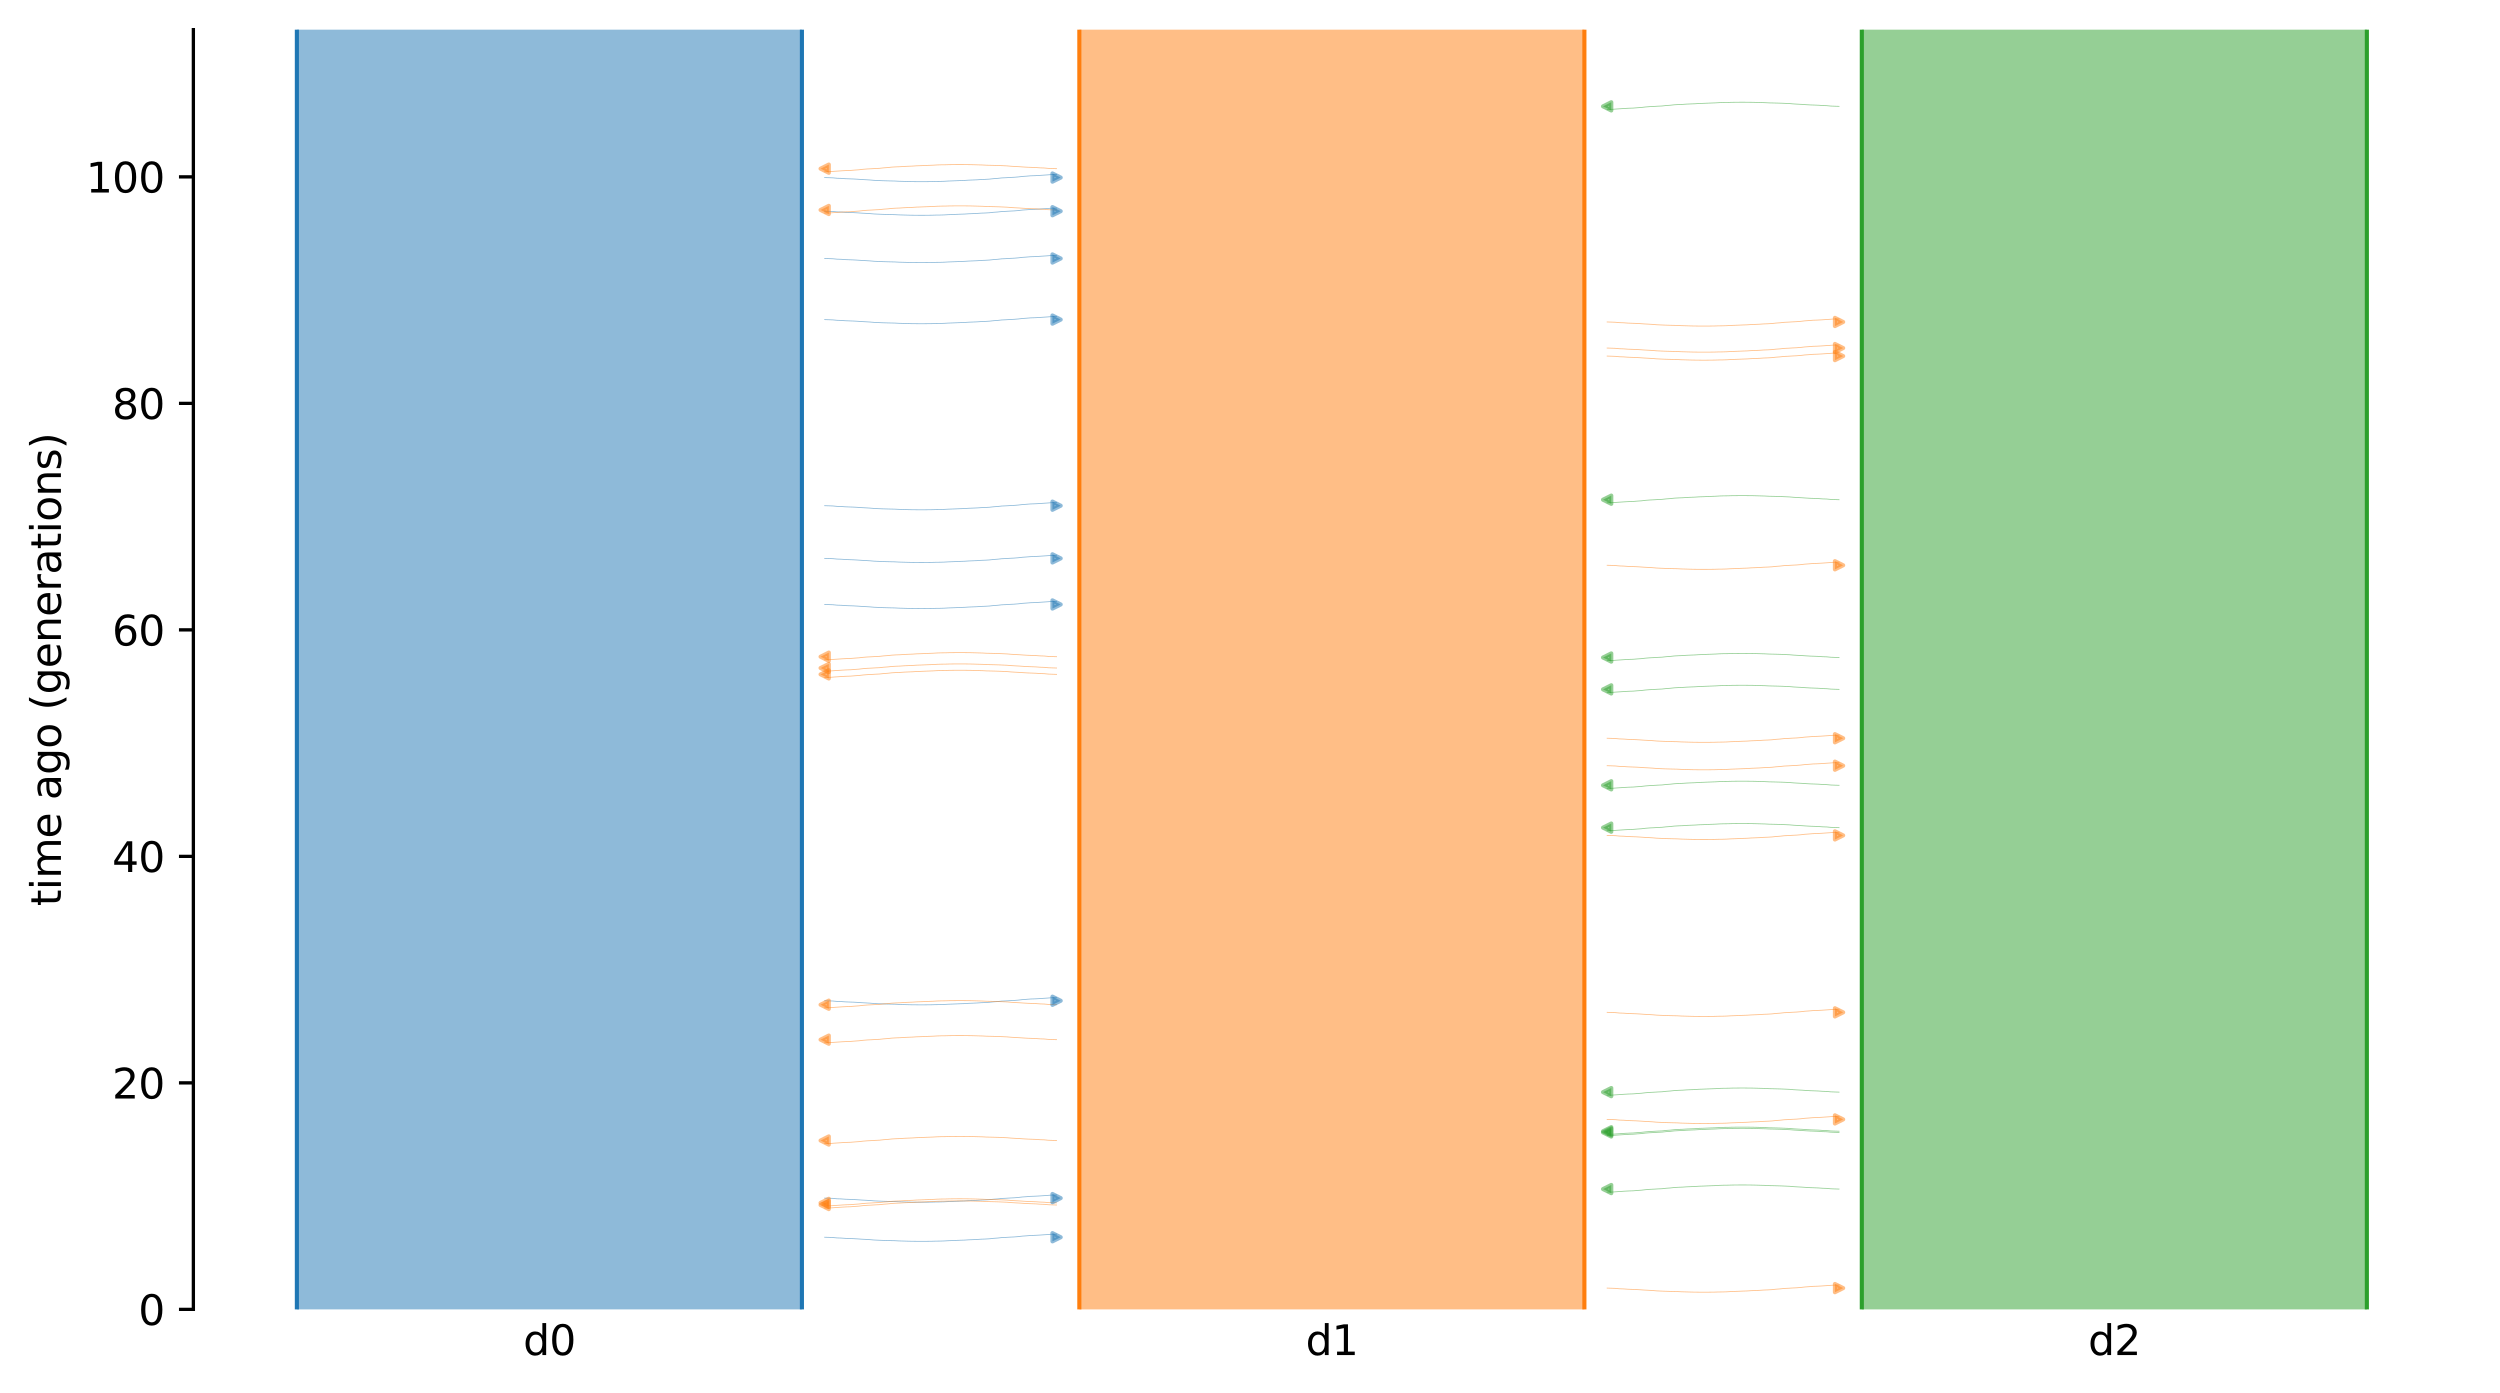 <?xml version="1.0" encoding="utf-8" standalone="no"?>
<!DOCTYPE svg PUBLIC "-//W3C//DTD SVG 1.1//EN"
  "http://www.w3.org/Graphics/SVG/1.1/DTD/svg11.dtd">
<svg xmlns:xlink="http://www.w3.org/1999/xlink" width="607.2pt" height="338.4pt" viewBox="0 0 607.2 338.4" xmlns="http://www.w3.org/2000/svg" version="1.1">
 <defs>
  <style type="text/css">*{stroke-linejoin: round; stroke-linecap: butt}</style>
 </defs>
 <g id="figure_1">
  <g id="patch_1">
   <path d="M 0 338.4 
L 607.2 338.4 
L 607.2 0 
L 0 0 
z
" style="fill: #ffffff"/>
  </g>
  <g id="axes_1">
   <g id="patch_2">
    <path d="M 46.966 318.022 
L 600 318.022 
L 600 7.2 
L 46.966 7.2 
z
" style="fill: #ffffff"/>
   </g>
   <path d="M 200.299 290.994 
L 201.299 291.026 
L 202.299 291.063 
L 203.299 291.161 
L 204.299 291.193 
L 205.299 291.267 
L 206.299 291.305 
L 207.299 291.341 
L 208.299 291.398 
L 209.299 291.469 
L 210.299 291.521 
L 211.299 291.58 
L 212.299 291.668 
L 213.299 291.714 
L 214.299 291.757 
L 215.299 291.787 
L 216.299 291.813 
L 217.299 291.834 
L 218.299 291.889 
L 219.299 291.917 
L 220.299 291.946 
L 221.299 291.972 
L 222.299 291.983 
L 223.299 291.993 
L 224.299 291.993 
L 225.299 291.983 
L 226.299 291.972 
L 227.299 291.941 
L 228.299 291.929 
L 229.299 291.899 
L 230.299 291.84 
L 231.299 291.802 
L 232.299 291.763 
L 233.299 291.721 
L 234.299 291.688 
L 235.299 291.621 
L 236.299 291.582 
L 237.299 291.539 
L 238.299 291.468 
L 239.299 291.432 
L 240.299 291.373 
L 241.299 291.263 
L 242.299 291.192 
L 243.299 291.079 
L 244.299 291.033 
L 245.299 290.972 
L 246.299 290.923 
L 247.299 290.843 
L 248.299 290.724 
L 249.299 290.654 
L 250.299 290.571 
L 251.299 290.537 
L 252.299 290.486 
L 253.299 290.418 
L 254.299 290.352 
L 255.299 290.275 
L 256.62 290.247 
" clip-path="url(#p9445116a43)" style="fill: none; stroke: #1f77b4; stroke-opacity: 0.5; stroke-width: 0.2; stroke-linecap: square"/>
   <path d="M 200.299 51.295 
L 201.299 51.326 
L 202.299 51.363 
L 203.299 51.461 
L 204.299 51.493 
L 205.299 51.567 
L 206.299 51.605 
L 207.299 51.641 
L 208.299 51.699 
L 209.299 51.769 
L 210.299 51.821 
L 211.299 51.88 
L 212.299 51.968 
L 213.299 52.014 
L 214.299 52.057 
L 215.299 52.087 
L 216.299 52.113 
L 217.299 52.135 
L 218.299 52.189 
L 219.299 52.217 
L 220.299 52.247 
L 221.299 52.272 
L 222.299 52.283 
L 223.299 52.293 
L 224.299 52.293 
L 225.299 52.284 
L 226.299 52.272 
L 227.299 52.241 
L 228.299 52.23 
L 229.299 52.2 
L 230.299 52.14 
L 231.299 52.103 
L 232.299 52.063 
L 233.299 52.021 
L 234.299 51.988 
L 235.299 51.921 
L 236.299 51.882 
L 237.299 51.839 
L 238.299 51.768 
L 239.299 51.732 
L 240.299 51.674 
L 241.299 51.563 
L 242.299 51.492 
L 243.299 51.379 
L 244.299 51.333 
L 245.299 51.272 
L 246.299 51.224 
L 247.299 51.143 
L 248.299 51.024 
L 249.299 50.954 
L 250.299 50.871 
L 251.299 50.838 
L 252.299 50.786 
L 253.299 50.718 
L 254.299 50.652 
L 255.299 50.575 
L 256.62 50.548 
" clip-path="url(#p9445116a43)" style="fill: none; stroke: #1f77b4; stroke-opacity: 0.5; stroke-width: 0.2; stroke-linecap: square"/>
   <path d="M 200.299 146.812 
L 201.299 146.844 
L 202.299 146.881 
L 203.299 146.978 
L 204.299 147.011 
L 205.299 147.084 
L 206.299 147.123 
L 207.299 147.158 
L 208.299 147.216 
L 209.299 147.286 
L 210.299 147.338 
L 211.299 147.398 
L 212.299 147.486 
L 213.299 147.532 
L 214.299 147.574 
L 215.299 147.605 
L 216.299 147.631 
L 217.299 147.652 
L 218.299 147.706 
L 219.299 147.734 
L 220.299 147.764 
L 221.299 147.789 
L 222.299 147.801 
L 223.299 147.811 
L 224.299 147.811 
L 225.299 147.801 
L 226.299 147.789 
L 227.299 147.758 
L 228.299 147.747 
L 229.299 147.717 
L 230.299 147.657 
L 231.299 147.62 
L 232.299 147.581 
L 233.299 147.539 
L 234.299 147.506 
L 235.299 147.438 
L 236.299 147.399 
L 237.299 147.357 
L 238.299 147.286 
L 239.299 147.25 
L 240.299 147.191 
L 241.299 147.08 
L 242.299 147.01 
L 243.299 146.897 
L 244.299 146.851 
L 245.299 146.79 
L 246.299 146.741 
L 247.299 146.66 
L 248.299 146.542 
L 249.299 146.472 
L 250.299 146.388 
L 251.299 146.355 
L 252.299 146.304 
L 253.299 146.236 
L 254.299 146.169 
L 255.299 146.092 
L 256.62 146.065 
" clip-path="url(#p9445116a43)" style="fill: none; stroke: #1f77b4; stroke-opacity: 0.5; stroke-width: 0.2; stroke-linecap: square"/>
   <path d="M 200.299 243.061 
L 201.299 243.092 
L 202.299 243.129 
L 203.299 243.227 
L 204.299 243.259 
L 205.299 243.333 
L 206.299 243.372 
L 207.299 243.407 
L 208.299 243.465 
L 209.299 243.535 
L 210.299 243.587 
L 211.299 243.646 
L 212.299 243.734 
L 213.299 243.781 
L 214.299 243.823 
L 215.299 243.854 
L 216.299 243.88 
L 217.299 243.901 
L 218.299 243.955 
L 219.299 243.983 
L 220.299 244.013 
L 221.299 244.038 
L 222.299 244.049 
L 223.299 244.059 
L 224.299 244.059 
L 225.299 244.05 
L 226.299 244.038 
L 227.299 244.007 
L 228.299 243.996 
L 229.299 243.966 
L 230.299 243.906 
L 231.299 243.869 
L 232.299 243.83 
L 233.299 243.787 
L 234.299 243.754 
L 235.299 243.687 
L 236.299 243.648 
L 237.299 243.605 
L 238.299 243.535 
L 239.299 243.498 
L 240.299 243.44 
L 241.299 243.329 
L 242.299 243.258 
L 243.299 243.145 
L 244.299 243.1 
L 245.299 243.038 
L 246.299 242.99 
L 247.299 242.909 
L 248.299 242.79 
L 249.299 242.72 
L 250.299 242.637 
L 251.299 242.604 
L 252.299 242.553 
L 253.299 242.484 
L 254.299 242.418 
L 255.299 242.341 
L 256.62 242.314 
" clip-path="url(#p9445116a43)" style="fill: none; stroke: #1f77b4; stroke-opacity: 0.5; stroke-width: 0.2; stroke-linecap: square"/>
   <path d="M 200.299 135.62 
L 201.299 135.652 
L 202.299 135.689 
L 203.299 135.786 
L 204.299 135.819 
L 205.299 135.893 
L 206.299 135.931 
L 207.299 135.967 
L 208.299 136.024 
L 209.299 136.095 
L 210.299 136.147 
L 211.299 136.206 
L 212.299 136.294 
L 213.299 136.34 
L 214.299 136.383 
L 215.299 136.413 
L 216.299 136.439 
L 217.299 136.46 
L 218.299 136.515 
L 219.299 136.543 
L 220.299 136.572 
L 221.299 136.598 
L 222.299 136.609 
L 223.299 136.619 
L 224.299 136.619 
L 225.299 136.609 
L 226.299 136.598 
L 227.299 136.567 
L 228.299 136.555 
L 229.299 136.525 
L 230.299 136.466 
L 231.299 136.428 
L 232.299 136.389 
L 233.299 136.347 
L 234.299 136.314 
L 235.299 136.247 
L 236.299 136.207 
L 237.299 136.165 
L 238.299 136.094 
L 239.299 136.058 
L 240.299 135.999 
L 241.299 135.888 
L 242.299 135.818 
L 243.299 135.705 
L 244.299 135.659 
L 245.299 135.598 
L 246.299 135.549 
L 247.299 135.469 
L 248.299 135.35 
L 249.299 135.28 
L 250.299 135.197 
L 251.299 135.163 
L 252.299 135.112 
L 253.299 135.044 
L 254.299 134.978 
L 255.299 134.901 
L 256.62 134.873 
" clip-path="url(#p9445116a43)" style="fill: none; stroke: #1f77b4; stroke-opacity: 0.5; stroke-width: 0.2; stroke-linecap: square"/>
   <path d="M 200.299 77.627 
L 201.299 77.659 
L 202.299 77.696 
L 203.299 77.793 
L 204.299 77.826 
L 205.299 77.9 
L 206.299 77.938 
L 207.299 77.974 
L 208.299 78.031 
L 209.299 78.102 
L 210.299 78.154 
L 211.299 78.213 
L 212.299 78.301 
L 213.299 78.347 
L 214.299 78.39 
L 215.299 78.42 
L 216.299 78.446 
L 217.299 78.467 
L 218.299 78.522 
L 219.299 78.55 
L 220.299 78.579 
L 221.299 78.605 
L 222.299 78.616 
L 223.299 78.626 
L 224.299 78.626 
L 225.299 78.616 
L 226.299 78.605 
L 227.299 78.574 
L 228.299 78.562 
L 229.299 78.532 
L 230.299 78.472 
L 231.299 78.435 
L 232.299 78.396 
L 233.299 78.354 
L 234.299 78.321 
L 235.299 78.254 
L 236.299 78.214 
L 237.299 78.172 
L 238.299 78.101 
L 239.299 78.065 
L 240.299 78.006 
L 241.299 77.895 
L 242.299 77.825 
L 243.299 77.712 
L 244.299 77.666 
L 245.299 77.605 
L 246.299 77.556 
L 247.299 77.475 
L 248.299 77.357 
L 249.299 77.287 
L 250.299 77.203 
L 251.299 77.17 
L 252.299 77.119 
L 253.299 77.051 
L 254.299 76.984 
L 255.299 76.908 
L 256.62 76.88 
" clip-path="url(#p9445116a43)" style="fill: none; stroke: #1f77b4; stroke-opacity: 0.5; stroke-width: 0.2; stroke-linecap: square"/>
   <path d="M 200.299 300.5 
L 201.299 300.531 
L 202.299 300.568 
L 203.299 300.666 
L 204.299 300.698 
L 205.299 300.772 
L 206.299 300.811 
L 207.299 300.846 
L 208.299 300.904 
L 209.299 300.974 
L 210.299 301.026 
L 211.299 301.085 
L 212.299 301.173 
L 213.299 301.22 
L 214.299 301.262 
L 215.299 301.292 
L 216.299 301.319 
L 217.299 301.34 
L 218.299 301.394 
L 219.299 301.422 
L 220.299 301.452 
L 221.299 301.477 
L 222.299 301.488 
L 223.299 301.498 
L 224.299 301.498 
L 225.299 301.489 
L 226.299 301.477 
L 227.299 301.446 
L 228.299 301.435 
L 229.299 301.405 
L 230.299 301.345 
L 231.299 301.308 
L 232.299 301.269 
L 233.299 301.226 
L 234.299 301.193 
L 235.299 301.126 
L 236.299 301.087 
L 237.299 301.044 
L 238.299 300.974 
L 239.299 300.937 
L 240.299 300.879 
L 241.299 300.768 
L 242.299 300.697 
L 243.299 300.584 
L 244.299 300.539 
L 245.299 300.477 
L 246.299 300.429 
L 247.299 300.348 
L 248.299 300.229 
L 249.299 300.159 
L 250.299 300.076 
L 251.299 300.043 
L 252.299 299.992 
L 253.299 299.923 
L 254.299 299.857 
L 255.299 299.78 
L 256.62 299.753 
" clip-path="url(#p9445116a43)" style="fill: none; stroke: #1f77b4; stroke-opacity: 0.5; stroke-width: 0.2; stroke-linecap: square"/>
   <path d="M 200.299 43.127 
L 201.299 43.159 
L 202.299 43.196 
L 203.299 43.293 
L 204.299 43.326 
L 205.299 43.4 
L 206.299 43.438 
L 207.299 43.473 
L 208.299 43.531 
L 209.299 43.602 
L 210.299 43.653 
L 211.299 43.713 
L 212.299 43.801 
L 213.299 43.847 
L 214.299 43.889 
L 215.299 43.92 
L 216.299 43.946 
L 217.299 43.967 
L 218.299 44.021 
L 219.299 44.049 
L 220.299 44.079 
L 221.299 44.105 
L 222.299 44.116 
L 223.299 44.126 
L 224.299 44.126 
L 225.299 44.116 
L 226.299 44.104 
L 227.299 44.073 
L 228.299 44.062 
L 229.299 44.032 
L 230.299 43.972 
L 231.299 43.935 
L 232.299 43.896 
L 233.299 43.854 
L 234.299 43.821 
L 235.299 43.753 
L 236.299 43.714 
L 237.299 43.672 
L 238.299 43.601 
L 239.299 43.565 
L 240.299 43.506 
L 241.299 43.395 
L 242.299 43.325 
L 243.299 43.212 
L 244.299 43.166 
L 245.299 43.105 
L 246.299 43.056 
L 247.299 42.975 
L 248.299 42.857 
L 249.299 42.787 
L 250.299 42.703 
L 251.299 42.67 
L 252.299 42.619 
L 253.299 42.551 
L 254.299 42.484 
L 255.299 42.407 
L 256.62 42.38 
" clip-path="url(#p9445116a43)" style="fill: none; stroke: #1f77b4; stroke-opacity: 0.5; stroke-width: 0.2; stroke-linecap: square"/>
   <path d="M 200.299 62.781 
L 201.299 62.812 
L 202.299 62.849 
L 203.299 62.947 
L 204.299 62.98 
L 205.299 63.053 
L 206.299 63.092 
L 207.299 63.127 
L 208.299 63.185 
L 209.299 63.255 
L 210.299 63.307 
L 211.299 63.366 
L 212.299 63.455 
L 213.299 63.501 
L 214.299 63.543 
L 215.299 63.574 
L 216.299 63.6 
L 217.299 63.621 
L 218.299 63.675 
L 219.299 63.703 
L 220.299 63.733 
L 221.299 63.758 
L 222.299 63.769 
L 223.299 63.779 
L 224.299 63.779 
L 225.299 63.77 
L 226.299 63.758 
L 227.299 63.727 
L 228.299 63.716 
L 229.299 63.686 
L 230.299 63.626 
L 231.299 63.589 
L 232.299 63.55 
L 233.299 63.507 
L 234.299 63.475 
L 235.299 63.407 
L 236.299 63.368 
L 237.299 63.325 
L 238.299 63.255 
L 239.299 63.218 
L 240.299 63.16 
L 241.299 63.049 
L 242.299 62.978 
L 243.299 62.865 
L 244.299 62.82 
L 245.299 62.758 
L 246.299 62.71 
L 247.299 62.629 
L 248.299 62.51 
L 249.299 62.44 
L 250.299 62.357 
L 251.299 62.324 
L 252.299 62.273 
L 253.299 62.204 
L 254.299 62.138 
L 255.299 62.061 
L 256.62 62.034 
" clip-path="url(#p9445116a43)" style="fill: none; stroke: #1f77b4; stroke-opacity: 0.5; stroke-width: 0.2; stroke-linecap: square"/>
   <path d="M 200.299 122.821 
L 201.299 122.852 
L 202.299 122.889 
L 203.299 122.987 
L 204.299 123.019 
L 205.299 123.093 
L 206.299 123.131 
L 207.299 123.167 
L 208.299 123.224 
L 209.299 123.295 
L 210.299 123.347 
L 211.299 123.406 
L 212.299 123.494 
L 213.299 123.54 
L 214.299 123.583 
L 215.299 123.613 
L 216.299 123.639 
L 217.299 123.661 
L 218.299 123.715 
L 219.299 123.743 
L 220.299 123.772 
L 221.299 123.798 
L 222.299 123.809 
L 223.299 123.819 
L 224.299 123.819 
L 225.299 123.809 
L 226.299 123.798 
L 227.299 123.767 
L 228.299 123.756 
L 229.299 123.726 
L 230.299 123.666 
L 231.299 123.629 
L 232.299 123.589 
L 233.299 123.547 
L 234.299 123.514 
L 235.299 123.447 
L 236.299 123.408 
L 237.299 123.365 
L 238.299 123.294 
L 239.299 123.258 
L 240.299 123.2 
L 241.299 123.089 
L 242.299 123.018 
L 243.299 122.905 
L 244.299 122.859 
L 245.299 122.798 
L 246.299 122.75 
L 247.299 122.669 
L 248.299 122.55 
L 249.299 122.48 
L 250.299 122.397 
L 251.299 122.364 
L 252.299 122.312 
L 253.299 122.244 
L 254.299 122.178 
L 255.299 122.101 
L 256.62 122.073 
" clip-path="url(#p9445116a43)" style="fill: none; stroke: #1f77b4; stroke-opacity: 0.5; stroke-width: 0.2; stroke-linecap: square"/>
   <path d="M 256.62 40.966 
L 255.62 40.935 
L 254.62 40.898 
L 253.62 40.8 
L 252.62 40.768 
L 251.62 40.694 
L 250.62 40.656 
L 249.62 40.62 
L 248.62 40.563 
L 247.62 40.492 
L 246.62 40.44 
L 245.62 40.381 
L 244.62 40.293 
L 243.62 40.247 
L 242.62 40.204 
L 241.62 40.174 
L 240.62 40.148 
L 239.62 40.126 
L 238.62 40.072 
L 237.62 40.044 
L 236.62 40.014 
L 235.62 39.989 
L 234.62 39.978 
L 233.62 39.968 
L 232.62 39.968 
L 231.62 39.977 
L 230.62 39.989 
L 229.62 40.02 
L 228.62 40.031 
L 227.62 40.061 
L 226.62 40.121 
L 225.62 40.158 
L 224.62 40.198 
L 223.62 40.24 
L 222.62 40.273 
L 221.62 40.34 
L 220.62 40.379 
L 219.62 40.422 
L 218.62 40.493 
L 217.62 40.529 
L 216.62 40.587 
L 215.62 40.698 
L 214.62 40.769 
L 213.62 40.882 
L 212.62 40.928 
L 211.62 40.989 
L 210.62 41.037 
L 209.62 41.118 
L 208.62 41.237 
L 207.62 41.307 
L 206.62 41.39 
L 205.62 41.423 
L 204.62 41.475 
L 203.62 41.543 
L 202.62 41.609 
L 201.62 41.686 
L 200.299 41.713 
" clip-path="url(#p9445116a43)" style="fill: none; stroke: #ff7f0e; stroke-opacity: 0.5; stroke-width: 0.2; stroke-linecap: square"/>
   <path d="M 256.62 50.996 
L 255.62 50.964 
L 254.62 50.927 
L 253.62 50.829 
L 252.62 50.797 
L 251.62 50.723 
L 250.62 50.685 
L 249.62 50.649 
L 248.62 50.592 
L 247.62 50.521 
L 246.62 50.469 
L 245.62 50.41 
L 244.62 50.322 
L 243.62 50.276 
L 242.62 50.233 
L 241.62 50.203 
L 240.62 50.177 
L 239.62 50.156 
L 238.62 50.101 
L 237.62 50.073 
L 236.62 50.044 
L 235.62 50.018 
L 234.62 50.007 
L 233.62 49.997 
L 232.62 49.997 
L 231.62 50.007 
L 230.62 50.018 
L 229.62 50.049 
L 228.62 50.061 
L 227.62 50.091 
L 226.62 50.15 
L 225.62 50.188 
L 224.62 50.227 
L 223.62 50.269 
L 222.62 50.302 
L 221.62 50.369 
L 220.62 50.408 
L 219.62 50.451 
L 218.62 50.522 
L 217.62 50.558 
L 216.62 50.617 
L 215.62 50.728 
L 214.62 50.798 
L 213.62 50.911 
L 212.62 50.957 
L 211.62 51.018 
L 210.62 51.067 
L 209.62 51.147 
L 208.62 51.266 
L 207.62 51.336 
L 206.62 51.419 
L 205.62 51.453 
L 204.62 51.504 
L 203.62 51.572 
L 202.62 51.638 
L 201.62 51.715 
L 200.299 51.743 
" clip-path="url(#p9445116a43)" style="fill: none; stroke: #ff7f0e; stroke-opacity: 0.5; stroke-width: 0.2; stroke-linecap: square"/>
   <path d="M 256.62 163.79 
L 255.62 163.759 
L 254.62 163.722 
L 253.62 163.624 
L 252.62 163.591 
L 251.62 163.518 
L 250.62 163.479 
L 249.62 163.444 
L 248.62 163.386 
L 247.62 163.316 
L 246.62 163.264 
L 245.62 163.205 
L 244.62 163.116 
L 243.62 163.07 
L 242.62 163.028 
L 241.62 162.997 
L 240.62 162.971 
L 239.62 162.95 
L 238.62 162.896 
L 237.62 162.868 
L 236.62 162.838 
L 235.62 162.813 
L 234.62 162.801 
L 233.62 162.791 
L 232.62 162.792 
L 231.62 162.801 
L 230.62 162.813 
L 229.62 162.844 
L 228.62 162.855 
L 227.62 162.885 
L 226.62 162.945 
L 225.62 162.982 
L 224.62 163.021 
L 223.62 163.064 
L 222.62 163.096 
L 221.62 163.164 
L 220.62 163.203 
L 219.62 163.245 
L 218.62 163.316 
L 217.62 163.352 
L 216.62 163.411 
L 215.62 163.522 
L 214.62 163.592 
L 213.62 163.705 
L 212.62 163.751 
L 211.62 163.812 
L 210.62 163.861 
L 209.62 163.942 
L 208.62 164.06 
L 207.62 164.131 
L 206.62 164.214 
L 205.62 164.247 
L 204.62 164.298 
L 203.62 164.367 
L 202.62 164.433 
L 201.62 164.51 
L 200.299 164.537 
" clip-path="url(#p9445116a43)" style="fill: none; stroke: #ff7f0e; stroke-opacity: 0.5; stroke-width: 0.2; stroke-linecap: square"/>
   <path d="M 256.62 252.514 
L 255.62 252.483 
L 254.62 252.446 
L 253.62 252.348 
L 252.62 252.316 
L 251.62 252.242 
L 250.62 252.203 
L 249.62 252.168 
L 248.62 252.11 
L 247.62 252.04 
L 246.62 251.988 
L 245.62 251.929 
L 244.62 251.841 
L 243.62 251.794 
L 242.62 251.752 
L 241.62 251.721 
L 240.62 251.695 
L 239.62 251.674 
L 238.62 251.62 
L 237.62 251.592 
L 236.62 251.562 
L 235.62 251.537 
L 234.62 251.526 
L 233.62 251.516 
L 232.62 251.516 
L 231.62 251.525 
L 230.62 251.537 
L 229.62 251.568 
L 228.62 251.579 
L 227.62 251.609 
L 226.62 251.669 
L 225.62 251.706 
L 224.62 251.745 
L 223.62 251.788 
L 222.62 251.82 
L 221.62 251.888 
L 220.62 251.927 
L 219.62 251.97 
L 218.62 252.04 
L 217.62 252.077 
L 216.62 252.135 
L 215.62 252.246 
L 214.62 252.317 
L 213.62 252.43 
L 212.62 252.475 
L 211.62 252.537 
L 210.62 252.585 
L 209.62 252.666 
L 208.62 252.785 
L 207.62 252.855 
L 206.62 252.938 
L 205.62 252.971 
L 204.62 253.022 
L 203.62 253.091 
L 202.62 253.157 
L 201.62 253.234 
L 200.299 253.261 
" clip-path="url(#p9445116a43)" style="fill: none; stroke: #ff7f0e; stroke-opacity: 0.5; stroke-width: 0.2; stroke-linecap: square"/>
   <path d="M 256.62 277.011 
L 255.62 276.979 
L 254.62 276.942 
L 253.62 276.844 
L 252.62 276.812 
L 251.62 276.738 
L 250.62 276.7 
L 249.62 276.664 
L 248.62 276.607 
L 247.62 276.536 
L 246.62 276.484 
L 245.62 276.425 
L 244.62 276.337 
L 243.62 276.291 
L 242.62 276.248 
L 241.62 276.218 
L 240.62 276.192 
L 239.62 276.171 
L 238.62 276.116 
L 237.62 276.088 
L 236.62 276.059 
L 235.62 276.033 
L 234.62 276.022 
L 233.62 276.012 
L 232.62 276.012 
L 231.62 276.022 
L 230.62 276.033 
L 229.62 276.064 
L 228.62 276.076 
L 227.62 276.106 
L 226.62 276.165 
L 225.62 276.203 
L 224.62 276.242 
L 223.62 276.284 
L 222.62 276.317 
L 221.62 276.384 
L 220.62 276.423 
L 219.62 276.466 
L 218.62 276.537 
L 217.62 276.573 
L 216.62 276.632 
L 215.62 276.742 
L 214.62 276.813 
L 213.62 276.926 
L 212.62 276.972 
L 211.62 277.033 
L 210.62 277.082 
L 209.62 277.162 
L 208.62 277.281 
L 207.62 277.351 
L 206.62 277.434 
L 205.62 277.468 
L 204.62 277.519 
L 203.62 277.587 
L 202.62 277.653 
L 201.62 277.73 
L 200.299 277.758 
" clip-path="url(#p9445116a43)" style="fill: none; stroke: #ff7f0e; stroke-opacity: 0.5; stroke-width: 0.2; stroke-linecap: square"/>
   <path d="M 256.62 244.026 
L 255.62 243.994 
L 254.62 243.957 
L 253.62 243.86 
L 252.62 243.827 
L 251.62 243.753 
L 250.62 243.715 
L 249.62 243.679 
L 248.62 243.622 
L 247.62 243.551 
L 246.62 243.499 
L 245.62 243.44 
L 244.62 243.352 
L 243.62 243.306 
L 242.62 243.263 
L 241.62 243.233 
L 240.62 243.207 
L 239.62 243.186 
L 238.62 243.131 
L 237.62 243.104 
L 236.62 243.074 
L 235.62 243.048 
L 234.62 243.037 
L 233.62 243.027 
L 232.62 243.027 
L 231.62 243.037 
L 230.62 243.048 
L 229.62 243.079 
L 228.62 243.091 
L 227.62 243.121 
L 226.62 243.181 
L 225.62 243.218 
L 224.62 243.257 
L 223.62 243.299 
L 222.62 243.332 
L 221.62 243.399 
L 220.62 243.439 
L 219.62 243.481 
L 218.62 243.552 
L 217.62 243.588 
L 216.62 243.647 
L 215.62 243.758 
L 214.62 243.828 
L 213.62 243.941 
L 212.62 243.987 
L 211.62 244.048 
L 210.62 244.097 
L 209.62 244.178 
L 208.62 244.296 
L 207.62 244.366 
L 206.62 244.45 
L 205.62 244.483 
L 204.62 244.534 
L 203.62 244.602 
L 202.62 244.669 
L 201.62 244.745 
L 200.299 244.773 
" clip-path="url(#p9445116a43)" style="fill: none; stroke: #ff7f0e; stroke-opacity: 0.5; stroke-width: 0.2; stroke-linecap: square"/>
   <path d="M 256.62 162.25 
L 255.62 162.219 
L 254.62 162.182 
L 253.62 162.084 
L 252.62 162.052 
L 251.62 161.978 
L 250.62 161.94 
L 249.62 161.904 
L 248.62 161.847 
L 247.62 161.776 
L 246.62 161.724 
L 245.62 161.665 
L 244.62 161.577 
L 243.62 161.531 
L 242.62 161.488 
L 241.62 161.458 
L 240.62 161.432 
L 239.62 161.41 
L 238.62 161.356 
L 237.62 161.328 
L 236.62 161.299 
L 235.62 161.273 
L 234.62 161.262 
L 233.62 161.252 
L 232.62 161.252 
L 231.62 161.261 
L 230.62 161.273 
L 229.62 161.304 
L 228.62 161.315 
L 227.62 161.345 
L 226.62 161.405 
L 225.62 161.442 
L 224.62 161.482 
L 223.62 161.524 
L 222.62 161.557 
L 221.62 161.624 
L 220.62 161.663 
L 219.62 161.706 
L 218.62 161.777 
L 217.62 161.813 
L 216.62 161.871 
L 215.62 161.982 
L 214.62 162.053 
L 213.62 162.166 
L 212.62 162.212 
L 211.62 162.273 
L 210.62 162.321 
L 209.62 162.402 
L 208.62 162.521 
L 207.62 162.591 
L 206.62 162.674 
L 205.62 162.707 
L 204.62 162.759 
L 203.62 162.827 
L 202.62 162.893 
L 201.62 162.97 
L 200.299 162.997 
" clip-path="url(#p9445116a43)" style="fill: none; stroke: #ff7f0e; stroke-opacity: 0.5; stroke-width: 0.2; stroke-linecap: square"/>
   <path d="M 256.62 292.673 
L 255.62 292.642 
L 254.62 292.605 
L 253.62 292.507 
L 252.62 292.475 
L 251.62 292.401 
L 250.62 292.363 
L 249.62 292.327 
L 248.62 292.27 
L 247.62 292.199 
L 246.62 292.147 
L 245.62 292.088 
L 244.62 292 
L 243.62 291.954 
L 242.62 291.911 
L 241.62 291.881 
L 240.62 291.855 
L 239.62 291.833 
L 238.62 291.779 
L 237.62 291.751 
L 236.62 291.722 
L 235.62 291.696 
L 234.62 291.685 
L 233.62 291.675 
L 232.62 291.675 
L 231.62 291.685 
L 230.62 291.696 
L 229.62 291.727 
L 228.62 291.738 
L 227.62 291.768 
L 226.62 291.828 
L 225.62 291.865 
L 224.62 291.905 
L 223.62 291.947 
L 222.62 291.98 
L 221.62 292.047 
L 220.62 292.086 
L 219.62 292.129 
L 218.62 292.2 
L 217.62 292.236 
L 216.62 292.294 
L 215.62 292.405 
L 214.62 292.476 
L 213.62 292.589 
L 212.62 292.635 
L 211.62 292.696 
L 210.62 292.744 
L 209.62 292.825 
L 208.62 292.944 
L 207.62 293.014 
L 206.62 293.097 
L 205.62 293.13 
L 204.62 293.182 
L 203.62 293.25 
L 202.62 293.316 
L 201.62 293.393 
L 200.299 293.42 
" clip-path="url(#p9445116a43)" style="fill: none; stroke: #ff7f0e; stroke-opacity: 0.5; stroke-width: 0.2; stroke-linecap: square"/>
   <path d="M 256.62 292.157 
L 255.62 292.125 
L 254.62 292.089 
L 253.62 291.991 
L 252.62 291.958 
L 251.62 291.885 
L 250.62 291.846 
L 249.62 291.811 
L 248.62 291.753 
L 247.62 291.683 
L 246.62 291.631 
L 245.62 291.572 
L 244.62 291.483 
L 243.62 291.437 
L 242.62 291.395 
L 241.62 291.364 
L 240.62 291.338 
L 239.62 291.317 
L 238.62 291.263 
L 237.62 291.235 
L 236.62 291.205 
L 235.62 291.18 
L 234.62 291.168 
L 233.62 291.158 
L 232.62 291.158 
L 231.62 291.168 
L 230.62 291.18 
L 229.62 291.211 
L 228.62 291.222 
L 227.62 291.252 
L 226.62 291.312 
L 225.62 291.349 
L 224.62 291.388 
L 223.62 291.43 
L 222.62 291.463 
L 221.62 291.531 
L 220.62 291.57 
L 219.62 291.612 
L 218.62 291.683 
L 217.62 291.719 
L 216.62 291.778 
L 215.62 291.889 
L 214.62 291.959 
L 213.62 292.072 
L 212.62 292.118 
L 211.62 292.179 
L 210.62 292.228 
L 209.62 292.309 
L 208.62 292.427 
L 207.62 292.498 
L 206.62 292.581 
L 205.62 292.614 
L 204.62 292.665 
L 203.62 292.734 
L 202.62 292.8 
L 201.62 292.877 
L 200.299 292.904 
" clip-path="url(#p9445116a43)" style="fill: none; stroke: #ff7f0e; stroke-opacity: 0.5; stroke-width: 0.2; stroke-linecap: square"/>
   <path d="M 256.62 159.5 
L 255.62 159.468 
L 254.62 159.431 
L 253.62 159.333 
L 252.62 159.301 
L 251.62 159.227 
L 250.62 159.189 
L 249.62 159.153 
L 248.62 159.096 
L 247.62 159.025 
L 246.62 158.973 
L 245.62 158.914 
L 244.62 158.826 
L 243.62 158.78 
L 242.62 158.737 
L 241.62 158.707 
L 240.62 158.681 
L 239.62 158.66 
L 238.62 158.605 
L 237.62 158.577 
L 236.62 158.548 
L 235.62 158.522 
L 234.62 158.511 
L 233.62 158.501 
L 232.62 158.501 
L 231.62 158.511 
L 230.62 158.522 
L 229.62 158.553 
L 228.62 158.564 
L 227.62 158.595 
L 226.62 158.654 
L 225.62 158.692 
L 224.62 158.731 
L 223.62 158.773 
L 222.62 158.806 
L 221.62 158.873 
L 220.62 158.912 
L 219.62 158.955 
L 218.62 159.026 
L 217.62 159.062 
L 216.62 159.12 
L 215.62 159.231 
L 214.62 159.302 
L 213.62 159.415 
L 212.62 159.461 
L 211.62 159.522 
L 210.62 159.571 
L 209.62 159.651 
L 208.62 159.77 
L 207.62 159.84 
L 206.62 159.923 
L 205.62 159.957 
L 204.62 160.008 
L 203.62 160.076 
L 202.62 160.142 
L 201.62 160.219 
L 200.299 160.247 
" clip-path="url(#p9445116a43)" style="fill: none; stroke: #ff7f0e; stroke-opacity: 0.5; stroke-width: 0.2; stroke-linecap: square"/>
   <path d="M 390.346 202.902 
L 391.346 202.933 
L 392.346 202.97 
L 393.346 203.068 
L 394.346 203.1 
L 395.346 203.174 
L 396.346 203.212 
L 397.346 203.248 
L 398.346 203.306 
L 399.346 203.376 
L 400.346 203.428 
L 401.346 203.487 
L 402.346 203.575 
L 403.346 203.621 
L 404.346 203.664 
L 405.346 203.694 
L 406.346 203.72 
L 407.346 203.742 
L 408.346 203.796 
L 409.346 203.824 
L 410.346 203.854 
L 411.346 203.879 
L 412.346 203.89 
L 413.346 203.9 
L 414.346 203.9 
L 415.346 203.891 
L 416.346 203.879 
L 417.346 203.848 
L 418.346 203.837 
L 419.346 203.807 
L 420.346 203.747 
L 421.346 203.71 
L 422.346 203.671 
L 423.346 203.628 
L 424.346 203.595 
L 425.346 203.528 
L 426.346 203.489 
L 427.346 203.446 
L 428.346 203.376 
L 429.346 203.339 
L 430.346 203.281 
L 431.346 203.17 
L 432.346 203.099 
L 433.346 202.986 
L 434.346 202.94 
L 435.346 202.879 
L 436.346 202.831 
L 437.346 202.75 
L 438.346 202.631 
L 439.346 202.561 
L 440.346 202.478 
L 441.346 202.445 
L 442.346 202.393 
L 443.346 202.325 
L 444.346 202.259 
L 445.346 202.182 
L 446.666 202.155 
" clip-path="url(#p9445116a43)" style="fill: none; stroke: #ff7f0e; stroke-opacity: 0.5; stroke-width: 0.2; stroke-linecap: square"/>
   <path d="M 390.346 245.879 
L 391.346 245.911 
L 392.346 245.948 
L 393.346 246.045 
L 394.346 246.078 
L 395.346 246.152 
L 396.346 246.19 
L 397.346 246.226 
L 398.346 246.283 
L 399.346 246.354 
L 400.346 246.406 
L 401.346 246.465 
L 402.346 246.553 
L 403.346 246.599 
L 404.346 246.642 
L 405.346 246.672 
L 406.346 246.698 
L 407.346 246.719 
L 408.346 246.774 
L 409.346 246.802 
L 410.346 246.831 
L 411.346 246.857 
L 412.346 246.868 
L 413.346 246.878 
L 414.346 246.878 
L 415.346 246.868 
L 416.346 246.857 
L 417.346 246.826 
L 418.346 246.814 
L 419.346 246.784 
L 420.346 246.724 
L 421.346 246.687 
L 422.346 246.648 
L 423.346 246.606 
L 424.346 246.573 
L 425.346 246.506 
L 426.346 246.466 
L 427.346 246.424 
L 428.346 246.353 
L 429.346 246.317 
L 430.346 246.258 
L 431.346 246.147 
L 432.346 246.077 
L 433.346 245.964 
L 434.346 245.918 
L 435.346 245.857 
L 436.346 245.808 
L 437.346 245.727 
L 438.346 245.609 
L 439.346 245.539 
L 440.346 245.455 
L 441.346 245.422 
L 442.346 245.371 
L 443.346 245.303 
L 444.346 245.236 
L 445.346 245.16 
L 446.666 245.132 
" clip-path="url(#p9445116a43)" style="fill: none; stroke: #ff7f0e; stroke-opacity: 0.5; stroke-width: 0.2; stroke-linecap: square"/>
   <path d="M 390.346 78.2 
L 391.346 78.232 
L 392.346 78.269 
L 393.346 78.366 
L 394.346 78.399 
L 395.346 78.473 
L 396.346 78.511 
L 397.346 78.546 
L 398.346 78.604 
L 399.346 78.675 
L 400.346 78.726 
L 401.346 78.786 
L 402.346 78.874 
L 403.346 78.92 
L 404.346 78.962 
L 405.346 78.993 
L 406.346 79.019 
L 407.346 79.04 
L 408.346 79.094 
L 409.346 79.122 
L 410.346 79.152 
L 411.346 79.178 
L 412.346 79.189 
L 413.346 79.199 
L 414.346 79.199 
L 415.346 79.189 
L 416.346 79.177 
L 417.346 79.146 
L 418.346 79.135 
L 419.346 79.105 
L 420.346 79.045 
L 421.346 79.008 
L 422.346 78.969 
L 423.346 78.927 
L 424.346 78.894 
L 425.346 78.826 
L 426.346 78.787 
L 427.346 78.745 
L 428.346 78.674 
L 429.346 78.638 
L 430.346 78.579 
L 431.346 78.468 
L 432.346 78.398 
L 433.346 78.285 
L 434.346 78.239 
L 435.346 78.178 
L 436.346 78.129 
L 437.346 78.048 
L 438.346 77.93 
L 439.346 77.86 
L 440.346 77.776 
L 441.346 77.743 
L 442.346 77.692 
L 443.346 77.624 
L 444.346 77.557 
L 445.346 77.48 
L 446.666 77.453 
" clip-path="url(#p9445116a43)" style="fill: none; stroke: #ff7f0e; stroke-opacity: 0.5; stroke-width: 0.2; stroke-linecap: square"/>
   <path d="M 390.346 86.482 
L 391.346 86.514 
L 392.346 86.551 
L 393.346 86.648 
L 394.346 86.681 
L 395.346 86.755 
L 396.346 86.793 
L 397.346 86.829 
L 398.346 86.886 
L 399.346 86.957 
L 400.346 87.009 
L 401.346 87.068 
L 402.346 87.156 
L 403.346 87.202 
L 404.346 87.245 
L 405.346 87.275 
L 406.346 87.301 
L 407.346 87.322 
L 408.346 87.377 
L 409.346 87.405 
L 410.346 87.434 
L 411.346 87.46 
L 412.346 87.471 
L 413.346 87.481 
L 414.346 87.481 
L 415.346 87.471 
L 416.346 87.46 
L 417.346 87.429 
L 418.346 87.417 
L 419.346 87.387 
L 420.346 87.328 
L 421.346 87.29 
L 422.346 87.251 
L 423.346 87.209 
L 424.346 87.176 
L 425.346 87.109 
L 426.346 87.069 
L 427.346 87.027 
L 428.346 86.956 
L 429.346 86.92 
L 430.346 86.861 
L 431.346 86.75 
L 432.346 86.68 
L 433.346 86.567 
L 434.346 86.521 
L 435.346 86.46 
L 436.346 86.411 
L 437.346 86.33 
L 438.346 86.212 
L 439.346 86.142 
L 440.346 86.058 
L 441.346 86.025 
L 442.346 85.974 
L 443.346 85.906 
L 444.346 85.839 
L 445.346 85.763 
L 446.666 85.735 
" clip-path="url(#p9445116a43)" style="fill: none; stroke: #ff7f0e; stroke-opacity: 0.5; stroke-width: 0.2; stroke-linecap: square"/>
   <path d="M 390.346 84.534 
L 391.346 84.565 
L 392.346 84.602 
L 393.346 84.7 
L 394.346 84.732 
L 395.346 84.806 
L 396.346 84.844 
L 397.346 84.88 
L 398.346 84.937 
L 399.346 85.008 
L 400.346 85.06 
L 401.346 85.119 
L 402.346 85.207 
L 403.346 85.253 
L 404.346 85.296 
L 405.346 85.326 
L 406.346 85.352 
L 407.346 85.374 
L 408.346 85.428 
L 409.346 85.456 
L 410.346 85.485 
L 411.346 85.511 
L 412.346 85.522 
L 413.346 85.532 
L 414.346 85.532 
L 415.346 85.522 
L 416.346 85.511 
L 417.346 85.48 
L 418.346 85.469 
L 419.346 85.439 
L 420.346 85.379 
L 421.346 85.342 
L 422.346 85.302 
L 423.346 85.26 
L 424.346 85.227 
L 425.346 85.16 
L 426.346 85.121 
L 427.346 85.078 
L 428.346 85.007 
L 429.346 84.971 
L 430.346 84.913 
L 431.346 84.802 
L 432.346 84.731 
L 433.346 84.618 
L 434.346 84.572 
L 435.346 84.511 
L 436.346 84.463 
L 437.346 84.382 
L 438.346 84.263 
L 439.346 84.193 
L 440.346 84.11 
L 441.346 84.077 
L 442.346 84.025 
L 443.346 83.957 
L 444.346 83.891 
L 445.346 83.814 
L 446.666 83.786 
" clip-path="url(#p9445116a43)" style="fill: none; stroke: #ff7f0e; stroke-opacity: 0.5; stroke-width: 0.2; stroke-linecap: square"/>
   <path d="M 390.346 137.29 
L 391.346 137.322 
L 392.346 137.359 
L 393.346 137.456 
L 394.346 137.489 
L 395.346 137.563 
L 396.346 137.601 
L 397.346 137.637 
L 398.346 137.694 
L 399.346 137.765 
L 400.346 137.817 
L 401.346 137.876 
L 402.346 137.964 
L 403.346 138.01 
L 404.346 138.052 
L 405.346 138.083 
L 406.346 138.109 
L 407.346 138.13 
L 408.346 138.185 
L 409.346 138.212 
L 410.346 138.242 
L 411.346 138.268 
L 412.346 138.279 
L 413.346 138.289 
L 414.346 138.289 
L 415.346 138.279 
L 416.346 138.268 
L 417.346 138.237 
L 418.346 138.225 
L 419.346 138.195 
L 420.346 138.135 
L 421.346 138.098 
L 422.346 138.059 
L 423.346 138.017 
L 424.346 137.984 
L 425.346 137.917 
L 426.346 137.877 
L 427.346 137.835 
L 428.346 137.764 
L 429.346 137.728 
L 430.346 137.669 
L 431.346 137.558 
L 432.346 137.488 
L 433.346 137.375 
L 434.346 137.329 
L 435.346 137.268 
L 436.346 137.219 
L 437.346 137.138 
L 438.346 137.02 
L 439.346 136.95 
L 440.346 136.866 
L 441.346 136.833 
L 442.346 136.782 
L 443.346 136.714 
L 444.346 136.647 
L 445.346 136.571 
L 446.666 136.543 
" clip-path="url(#p9445116a43)" style="fill: none; stroke: #ff7f0e; stroke-opacity: 0.5; stroke-width: 0.2; stroke-linecap: square"/>
   <path d="M 390.346 271.882 
L 391.346 271.913 
L 392.346 271.95 
L 393.346 272.048 
L 394.346 272.08 
L 395.346 272.154 
L 396.346 272.193 
L 397.346 272.228 
L 398.346 272.286 
L 399.346 272.356 
L 400.346 272.408 
L 401.346 272.467 
L 402.346 272.555 
L 403.346 272.602 
L 404.346 272.644 
L 405.346 272.674 
L 406.346 272.7 
L 407.346 272.722 
L 408.346 272.776 
L 409.346 272.804 
L 410.346 272.834 
L 411.346 272.859 
L 412.346 272.87 
L 413.346 272.88 
L 414.346 272.88 
L 415.346 272.871 
L 416.346 272.859 
L 417.346 272.828 
L 418.346 272.817 
L 419.346 272.787 
L 420.346 272.727 
L 421.346 272.69 
L 422.346 272.651 
L 423.346 272.608 
L 424.346 272.575 
L 425.346 272.508 
L 426.346 272.469 
L 427.346 272.426 
L 428.346 272.356 
L 429.346 272.319 
L 430.346 272.261 
L 431.346 272.15 
L 432.346 272.079 
L 433.346 271.966 
L 434.346 271.921 
L 435.346 271.859 
L 436.346 271.811 
L 437.346 271.73 
L 438.346 271.611 
L 439.346 271.541 
L 440.346 271.458 
L 441.346 271.425 
L 442.346 271.374 
L 443.346 271.305 
L 444.346 271.239 
L 445.346 271.162 
L 446.666 271.135 
" clip-path="url(#p9445116a43)" style="fill: none; stroke: #ff7f0e; stroke-opacity: 0.5; stroke-width: 0.2; stroke-linecap: square"/>
   <path d="M 390.346 185.974 
L 391.346 186.005 
L 392.346 186.042 
L 393.346 186.14 
L 394.346 186.172 
L 395.346 186.246 
L 396.346 186.284 
L 397.346 186.32 
L 398.346 186.377 
L 399.346 186.448 
L 400.346 186.5 
L 401.346 186.559 
L 402.346 186.647 
L 403.346 186.693 
L 404.346 186.736 
L 405.346 186.766 
L 406.346 186.792 
L 407.346 186.814 
L 408.346 186.868 
L 409.346 186.896 
L 410.346 186.925 
L 411.346 186.951 
L 412.346 186.962 
L 413.346 186.972 
L 414.346 186.972 
L 415.346 186.962 
L 416.346 186.951 
L 417.346 186.92 
L 418.346 186.909 
L 419.346 186.879 
L 420.346 186.819 
L 421.346 186.782 
L 422.346 186.742 
L 423.346 186.7 
L 424.346 186.667 
L 425.346 186.6 
L 426.346 186.561 
L 427.346 186.518 
L 428.346 186.447 
L 429.346 186.411 
L 430.346 186.353 
L 431.346 186.242 
L 432.346 186.171 
L 433.346 186.058 
L 434.346 186.012 
L 435.346 185.951 
L 436.346 185.903 
L 437.346 185.822 
L 438.346 185.703 
L 439.346 185.633 
L 440.346 185.55 
L 441.346 185.517 
L 442.346 185.465 
L 443.346 185.397 
L 444.346 185.331 
L 445.346 185.254 
L 446.666 185.227 
" clip-path="url(#p9445116a43)" style="fill: none; stroke: #ff7f0e; stroke-opacity: 0.5; stroke-width: 0.2; stroke-linecap: square"/>
   <path d="M 390.346 179.303 
L 391.346 179.334 
L 392.346 179.371 
L 393.346 179.469 
L 394.346 179.501 
L 395.346 179.575 
L 396.346 179.614 
L 397.346 179.649 
L 398.346 179.707 
L 399.346 179.777 
L 400.346 179.829 
L 401.346 179.888 
L 402.346 179.976 
L 403.346 180.023 
L 404.346 180.065 
L 405.346 180.095 
L 406.346 180.122 
L 407.346 180.143 
L 408.346 180.197 
L 409.346 180.225 
L 410.346 180.255 
L 411.346 180.28 
L 412.346 180.291 
L 413.346 180.301 
L 414.346 180.301 
L 415.346 180.292 
L 416.346 180.28 
L 417.346 180.249 
L 418.346 180.238 
L 419.346 180.208 
L 420.346 180.148 
L 421.346 180.111 
L 422.346 180.072 
L 423.346 180.029 
L 424.346 179.996 
L 425.346 179.929 
L 426.346 179.89 
L 427.346 179.847 
L 428.346 179.777 
L 429.346 179.74 
L 430.346 179.682 
L 431.346 179.571 
L 432.346 179.5 
L 433.346 179.387 
L 434.346 179.342 
L 435.346 179.28 
L 436.346 179.232 
L 437.346 179.151 
L 438.346 179.032 
L 439.346 178.962 
L 440.346 178.879 
L 441.346 178.846 
L 442.346 178.795 
L 443.346 178.726 
L 444.346 178.66 
L 445.346 178.583 
L 446.666 178.556 
" clip-path="url(#p9445116a43)" style="fill: none; stroke: #ff7f0e; stroke-opacity: 0.5; stroke-width: 0.2; stroke-linecap: square"/>
   <path d="M 390.346 312.853 
L 391.346 312.884 
L 392.346 312.921 
L 393.346 313.019 
L 394.346 313.052 
L 395.346 313.125 
L 396.346 313.164 
L 397.346 313.199 
L 398.346 313.257 
L 399.346 313.327 
L 400.346 313.379 
L 401.346 313.438 
L 402.346 313.527 
L 403.346 313.573 
L 404.346 313.615 
L 405.346 313.646 
L 406.346 313.672 
L 407.346 313.693 
L 408.346 313.747 
L 409.346 313.775 
L 410.346 313.805 
L 411.346 313.83 
L 412.346 313.842 
L 413.346 313.852 
L 414.346 313.851 
L 415.346 313.842 
L 416.346 313.83 
L 417.346 313.799 
L 418.346 313.788 
L 419.346 313.758 
L 420.346 313.698 
L 421.346 313.661 
L 422.346 313.622 
L 423.346 313.579 
L 424.346 313.547 
L 425.346 313.479 
L 426.346 313.44 
L 427.346 313.397 
L 428.346 313.327 
L 429.346 313.29 
L 430.346 313.232 
L 431.346 313.121 
L 432.346 313.05 
L 433.346 312.938 
L 434.346 312.892 
L 435.346 312.83 
L 436.346 312.782 
L 437.346 312.701 
L 438.346 312.583 
L 439.346 312.512 
L 440.346 312.429 
L 441.346 312.396 
L 442.346 312.345 
L 443.346 312.276 
L 444.346 312.21 
L 445.346 312.133 
L 446.666 312.106 
" clip-path="url(#p9445116a43)" style="fill: none; stroke: #ff7f0e; stroke-opacity: 0.5; stroke-width: 0.2; stroke-linecap: square"/>
   <path d="M 446.666 274.754 
L 445.666 274.723 
L 444.666 274.686 
L 443.666 274.588 
L 442.666 274.555 
L 441.666 274.482 
L 440.666 274.443 
L 439.666 274.408 
L 438.666 274.35 
L 437.666 274.28 
L 436.666 274.228 
L 435.666 274.169 
L 434.666 274.08 
L 433.666 274.034 
L 432.666 273.992 
L 431.666 273.961 
L 430.666 273.935 
L 429.666 273.914 
L 428.666 273.86 
L 427.666 273.832 
L 426.666 273.802 
L 425.666 273.777 
L 424.666 273.766 
L 423.666 273.755 
L 422.666 273.756 
L 421.666 273.765 
L 420.666 273.777 
L 419.666 273.808 
L 418.666 273.819 
L 417.666 273.849 
L 416.666 273.909 
L 415.666 273.946 
L 414.666 273.985 
L 413.666 274.028 
L 412.666 274.06 
L 411.666 274.128 
L 410.666 274.167 
L 409.666 274.21 
L 408.666 274.28 
L 407.666 274.317 
L 406.666 274.375 
L 405.666 274.486 
L 404.666 274.557 
L 403.666 274.67 
L 402.666 274.715 
L 401.666 274.777 
L 400.666 274.825 
L 399.666 274.906 
L 398.666 275.024 
L 397.666 275.095 
L 396.666 275.178 
L 395.666 275.211 
L 394.666 275.262 
L 393.666 275.331 
L 392.666 275.397 
L 391.666 275.474 
L 390.346 275.501 
" clip-path="url(#p9445116a43)" style="fill: none; stroke: #2ca02c; stroke-opacity: 0.5; stroke-width: 0.2; stroke-linecap: square"/>
   <path d="M 446.666 288.801 
L 445.666 288.769 
L 444.666 288.733 
L 443.666 288.635 
L 442.666 288.602 
L 441.666 288.529 
L 440.666 288.49 
L 439.666 288.455 
L 438.666 288.397 
L 437.666 288.327 
L 436.666 288.275 
L 435.666 288.216 
L 434.666 288.127 
L 433.666 288.081 
L 432.666 288.039 
L 431.666 288.008 
L 430.666 287.982 
L 429.666 287.961 
L 428.666 287.907 
L 427.666 287.879 
L 426.666 287.849 
L 425.666 287.824 
L 424.666 287.812 
L 423.666 287.802 
L 422.666 287.803 
L 421.666 287.812 
L 420.666 287.824 
L 419.666 287.855 
L 418.666 287.866 
L 417.666 287.896 
L 416.666 287.956 
L 415.666 287.993 
L 414.666 288.032 
L 413.666 288.074 
L 412.666 288.107 
L 411.666 288.175 
L 410.666 288.214 
L 409.666 288.256 
L 408.666 288.327 
L 407.666 288.363 
L 406.666 288.422 
L 405.666 288.533 
L 404.666 288.603 
L 403.666 288.716 
L 402.666 288.762 
L 401.666 288.823 
L 400.666 288.872 
L 399.666 288.953 
L 398.666 289.071 
L 397.666 289.142 
L 396.666 289.225 
L 395.666 289.258 
L 394.666 289.309 
L 393.666 289.378 
L 392.666 289.444 
L 391.666 289.521 
L 390.346 289.548 
" clip-path="url(#p9445116a43)" style="fill: none; stroke: #2ca02c; stroke-opacity: 0.5; stroke-width: 0.2; stroke-linecap: square"/>
   <path d="M 446.666 201.017 
L 445.666 200.986 
L 444.666 200.949 
L 443.666 200.851 
L 442.666 200.819 
L 441.666 200.745 
L 440.666 200.706 
L 439.666 200.671 
L 438.666 200.613 
L 437.666 200.543 
L 436.666 200.491 
L 435.666 200.432 
L 434.666 200.344 
L 433.666 200.297 
L 432.666 200.255 
L 431.666 200.224 
L 430.666 200.198 
L 429.666 200.177 
L 428.666 200.123 
L 427.666 200.095 
L 426.666 200.065 
L 425.666 200.04 
L 424.666 200.029 
L 423.666 200.019 
L 422.666 200.019 
L 421.666 200.028 
L 420.666 200.04 
L 419.666 200.071 
L 418.666 200.082 
L 417.666 200.112 
L 416.666 200.172 
L 415.666 200.209 
L 414.666 200.248 
L 413.666 200.291 
L 412.666 200.324 
L 411.666 200.391 
L 410.666 200.43 
L 409.666 200.473 
L 408.666 200.543 
L 407.666 200.58 
L 406.666 200.638 
L 405.666 200.749 
L 404.666 200.82 
L 403.666 200.933 
L 402.666 200.978 
L 401.666 201.04 
L 400.666 201.088 
L 399.666 201.169 
L 398.666 201.288 
L 397.666 201.358 
L 396.666 201.441 
L 395.666 201.474 
L 394.666 201.525 
L 393.666 201.594 
L 392.666 201.66 
L 391.666 201.737 
L 390.346 201.764 
" clip-path="url(#p9445116a43)" style="fill: none; stroke: #2ca02c; stroke-opacity: 0.5; stroke-width: 0.2; stroke-linecap: square"/>
   <path d="M 446.666 159.699 
L 445.666 159.668 
L 444.666 159.631 
L 443.666 159.533 
L 442.666 159.501 
L 441.666 159.427 
L 440.666 159.388 
L 439.666 159.353 
L 438.666 159.295 
L 437.666 159.225 
L 436.666 159.173 
L 435.666 159.114 
L 434.666 159.026 
L 433.666 158.979 
L 432.666 158.937 
L 431.666 158.906 
L 430.666 158.88 
L 429.666 158.859 
L 428.666 158.805 
L 427.666 158.777 
L 426.666 158.747 
L 425.666 158.722 
L 424.666 158.711 
L 423.666 158.701 
L 422.666 158.701 
L 421.666 158.71 
L 420.666 158.722 
L 419.666 158.753 
L 418.666 158.764 
L 417.666 158.794 
L 416.666 158.854 
L 415.666 158.891 
L 414.666 158.93 
L 413.666 158.973 
L 412.666 159.006 
L 411.666 159.073 
L 410.666 159.112 
L 409.666 159.155 
L 408.666 159.225 
L 407.666 159.262 
L 406.666 159.32 
L 405.666 159.431 
L 404.666 159.502 
L 403.666 159.615 
L 402.666 159.66 
L 401.666 159.722 
L 400.666 159.77 
L 399.666 159.851 
L 398.666 159.97 
L 397.666 160.04 
L 396.666 160.123 
L 395.666 160.156 
L 394.666 160.207 
L 393.666 160.276 
L 392.666 160.342 
L 391.666 160.419 
L 390.346 160.446 
" clip-path="url(#p9445116a43)" style="fill: none; stroke: #2ca02c; stroke-opacity: 0.5; stroke-width: 0.2; stroke-linecap: square"/>
   <path d="M 446.666 167.437 
L 445.666 167.406 
L 444.666 167.369 
L 443.666 167.271 
L 442.666 167.239 
L 441.666 167.165 
L 440.666 167.127 
L 439.666 167.091 
L 438.666 167.033 
L 437.666 166.963 
L 436.666 166.911 
L 435.666 166.852 
L 434.666 166.764 
L 433.666 166.718 
L 432.666 166.675 
L 431.666 166.645 
L 430.666 166.619 
L 429.666 166.597 
L 428.666 166.543 
L 427.666 166.515 
L 426.666 166.485 
L 425.666 166.46 
L 424.666 166.449 
L 423.666 166.439 
L 422.666 166.439 
L 421.666 166.448 
L 420.666 166.46 
L 419.666 166.491 
L 418.666 166.502 
L 417.666 166.532 
L 416.666 166.592 
L 415.666 166.629 
L 414.666 166.669 
L 413.666 166.711 
L 412.666 166.744 
L 411.666 166.811 
L 410.666 166.85 
L 409.666 166.893 
L 408.666 166.964 
L 407.666 167 
L 406.666 167.058 
L 405.666 167.169 
L 404.666 167.24 
L 403.666 167.353 
L 402.666 167.399 
L 401.666 167.46 
L 400.666 167.508 
L 399.666 167.589 
L 398.666 167.708 
L 397.666 167.778 
L 396.666 167.861 
L 395.666 167.894 
L 394.666 167.946 
L 393.666 168.014 
L 392.666 168.08 
L 391.666 168.157 
L 390.346 168.184 
" clip-path="url(#p9445116a43)" style="fill: none; stroke: #2ca02c; stroke-opacity: 0.5; stroke-width: 0.2; stroke-linecap: square"/>
   <path d="M 446.666 190.734 
L 445.666 190.703 
L 444.666 190.666 
L 443.666 190.568 
L 442.666 190.536 
L 441.666 190.462 
L 440.666 190.423 
L 439.666 190.388 
L 438.666 190.33 
L 437.666 190.26 
L 436.666 190.208 
L 435.666 190.149 
L 434.666 190.061 
L 433.666 190.014 
L 432.666 189.972 
L 431.666 189.942 
L 430.666 189.915 
L 429.666 189.894 
L 428.666 189.84 
L 427.666 189.812 
L 426.666 189.782 
L 425.666 189.757 
L 424.666 189.746 
L 423.666 189.736 
L 422.666 189.736 
L 421.666 189.745 
L 420.666 189.757 
L 419.666 189.788 
L 418.666 189.799 
L 417.666 189.829 
L 416.666 189.889 
L 415.666 189.926 
L 414.666 189.965 
L 413.666 190.008 
L 412.666 190.041 
L 411.666 190.108 
L 410.666 190.147 
L 409.666 190.19 
L 408.666 190.26 
L 407.666 190.297 
L 406.666 190.355 
L 405.666 190.466 
L 404.666 190.537 
L 403.666 190.65 
L 402.666 190.695 
L 401.666 190.757 
L 400.666 190.805 
L 399.666 190.886 
L 398.666 191.005 
L 397.666 191.075 
L 396.666 191.158 
L 395.666 191.191 
L 394.666 191.242 
L 393.666 191.311 
L 392.666 191.377 
L 391.666 191.454 
L 390.346 191.481 
" clip-path="url(#p9445116a43)" style="fill: none; stroke: #2ca02c; stroke-opacity: 0.5; stroke-width: 0.2; stroke-linecap: square"/>
   <path d="M 446.666 25.829 
L 445.666 25.798 
L 444.666 25.761 
L 443.666 25.663 
L 442.666 25.631 
L 441.666 25.557 
L 440.666 25.519 
L 439.666 25.483 
L 438.666 25.426 
L 437.666 25.355 
L 436.666 25.303 
L 435.666 25.244 
L 434.666 25.156 
L 433.666 25.11 
L 432.666 25.067 
L 431.666 25.037 
L 430.666 25.011 
L 429.666 24.989 
L 428.666 24.935 
L 427.666 24.907 
L 426.666 24.877 
L 425.666 24.852 
L 424.666 24.841 
L 423.666 24.831 
L 422.666 24.831 
L 421.666 24.84 
L 420.666 24.852 
L 419.666 24.883 
L 418.666 24.894 
L 417.666 24.924 
L 416.666 24.984 
L 415.666 25.021 
L 414.666 25.061 
L 413.666 25.103 
L 412.666 25.136 
L 411.666 25.203 
L 410.666 25.242 
L 409.666 25.285 
L 408.666 25.356 
L 407.666 25.392 
L 406.666 25.45 
L 405.666 25.561 
L 404.666 25.632 
L 403.666 25.745 
L 402.666 25.791 
L 401.666 25.852 
L 400.666 25.9 
L 399.666 25.981 
L 398.666 26.1 
L 397.666 26.17 
L 396.666 26.253 
L 395.666 26.286 
L 394.666 26.338 
L 393.666 26.406 
L 392.666 26.472 
L 391.666 26.549 
L 390.346 26.576 
" clip-path="url(#p9445116a43)" style="fill: none; stroke: #2ca02c; stroke-opacity: 0.5; stroke-width: 0.2; stroke-linecap: square"/>
   <path d="M 446.666 275.052 
L 445.666 275.021 
L 444.666 274.984 
L 443.666 274.886 
L 442.666 274.854 
L 441.666 274.78 
L 440.666 274.741 
L 439.666 274.706 
L 438.666 274.648 
L 437.666 274.578 
L 436.666 274.526 
L 435.666 274.467 
L 434.666 274.379 
L 433.666 274.332 
L 432.666 274.29 
L 431.666 274.26 
L 430.666 274.234 
L 429.666 274.212 
L 428.666 274.158 
L 427.666 274.13 
L 426.666 274.1 
L 425.666 274.075 
L 424.666 274.064 
L 423.666 274.054 
L 422.666 274.054 
L 421.666 274.063 
L 420.666 274.075 
L 419.666 274.106 
L 418.666 274.117 
L 417.666 274.147 
L 416.666 274.207 
L 415.666 274.244 
L 414.666 274.283 
L 413.666 274.326 
L 412.666 274.359 
L 411.666 274.426 
L 410.666 274.465 
L 409.666 274.508 
L 408.666 274.578 
L 407.666 274.615 
L 406.666 274.673 
L 405.666 274.784 
L 404.666 274.855 
L 403.666 274.968 
L 402.666 275.014 
L 401.666 275.075 
L 400.666 275.123 
L 399.666 275.204 
L 398.666 275.323 
L 397.666 275.393 
L 396.666 275.476 
L 395.666 275.509 
L 394.666 275.561 
L 393.666 275.629 
L 392.666 275.695 
L 391.666 275.772 
L 390.346 275.799 
" clip-path="url(#p9445116a43)" style="fill: none; stroke: #2ca02c; stroke-opacity: 0.5; stroke-width: 0.2; stroke-linecap: square"/>
   <path d="M 446.666 265.255 
L 445.666 265.224 
L 444.666 265.187 
L 443.666 265.089 
L 442.666 265.057 
L 441.666 264.983 
L 440.666 264.945 
L 439.666 264.909 
L 438.666 264.852 
L 437.666 264.781 
L 436.666 264.729 
L 435.666 264.67 
L 434.666 264.582 
L 433.666 264.536 
L 432.666 264.493 
L 431.666 264.463 
L 430.666 264.437 
L 429.666 264.415 
L 428.666 264.361 
L 427.666 264.333 
L 426.666 264.304 
L 425.666 264.278 
L 424.666 264.267 
L 423.666 264.257 
L 422.666 264.257 
L 421.666 264.267 
L 420.666 264.278 
L 419.666 264.309 
L 418.666 264.32 
L 417.666 264.35 
L 416.666 264.41 
L 415.666 264.447 
L 414.666 264.487 
L 413.666 264.529 
L 412.666 264.562 
L 411.666 264.629 
L 410.666 264.668 
L 409.666 264.711 
L 408.666 264.782 
L 407.666 264.818 
L 406.666 264.876 
L 405.666 264.987 
L 404.666 265.058 
L 403.666 265.171 
L 402.666 265.217 
L 401.666 265.278 
L 400.666 265.326 
L 399.666 265.407 
L 398.666 265.526 
L 397.666 265.596 
L 396.666 265.679 
L 395.666 265.712 
L 394.666 265.764 
L 393.666 265.832 
L 392.666 265.898 
L 391.666 265.975 
L 390.346 266.003 
" clip-path="url(#p9445116a43)" style="fill: none; stroke: #2ca02c; stroke-opacity: 0.5; stroke-width: 0.2; stroke-linecap: square"/>
   <path d="M 446.666 121.37 
L 445.666 121.338 
L 444.666 121.301 
L 443.666 121.203 
L 442.666 121.171 
L 441.666 121.097 
L 440.666 121.059 
L 439.666 121.023 
L 438.666 120.966 
L 437.666 120.895 
L 436.666 120.843 
L 435.666 120.784 
L 434.666 120.696 
L 433.666 120.65 
L 432.666 120.607 
L 431.666 120.577 
L 430.666 120.551 
L 429.666 120.53 
L 428.666 120.475 
L 427.666 120.447 
L 426.666 120.418 
L 425.666 120.392 
L 424.666 120.381 
L 423.666 120.371 
L 422.666 120.371 
L 421.666 120.381 
L 420.666 120.392 
L 419.666 120.423 
L 418.666 120.434 
L 417.666 120.465 
L 416.666 120.524 
L 415.666 120.562 
L 414.666 120.601 
L 413.666 120.643 
L 412.666 120.676 
L 411.666 120.743 
L 410.666 120.782 
L 409.666 120.825 
L 408.666 120.896 
L 407.666 120.932 
L 406.666 120.99 
L 405.666 121.101 
L 404.666 121.172 
L 403.666 121.285 
L 402.666 121.331 
L 401.666 121.392 
L 400.666 121.441 
L 399.666 121.521 
L 398.666 121.64 
L 397.666 121.71 
L 396.666 121.793 
L 395.666 121.827 
L 394.666 121.878 
L 393.666 121.946 
L 392.666 122.012 
L 391.666 122.089 
L 390.346 122.117 
" clip-path="url(#p9445116a43)" style="fill: none; stroke: #2ca02c; stroke-opacity: 0.5; stroke-width: 0.2; stroke-linecap: square"/>
   <g id="patch_3">
    <path d="M 72.104 7.2 
L 72.104 318.022 
M 194.769 7.2 
L 194.769 318.022 
" clip-path="url(#p9445116a43)" style="fill: none; stroke: #ffffff; stroke-width: 3; stroke-linejoin: miter"/>
    <path d="M 72.104 7.2 
L 72.104 318.022 
M 194.769 7.2 
L 194.769 318.022 
" clip-path="url(#p9445116a43)" style="fill: none; stroke: #1f77b4; stroke-linejoin: miter"/>
    <g id="PolyCollection_1">
     <path d="M 194.769 7.2 
L 72.104 7.2 
L 72.104 318.022 
L 194.769 318.022 
L 194.769 318.022 
L 194.769 7.2 
z
" clip-path="url(#p9445116a43)" style="fill: #1f77b4; fill-opacity: 0.5"/>
    </g>
    <g id="patch_4">
     <path d="M 262.15 7.2 
L 262.15 318.022 
M 384.816 7.2 
L 384.816 318.022 
" clip-path="url(#p9445116a43)" style="fill: none; stroke: #ffffff; stroke-width: 3; stroke-linejoin: miter"/>
     <path d="M 262.15 7.2 
L 262.15 318.022 
M 384.816 7.2 
L 384.816 318.022 
" clip-path="url(#p9445116a43)" style="fill: none; stroke: #ff7f0e; stroke-linejoin: miter"/>
     <g id="PolyCollection_2">
      <path d="M 384.816 7.2 
L 262.15 7.2 
L 262.15 318.022 
L 384.816 318.022 
L 384.816 318.022 
L 384.816 7.2 
z
" clip-path="url(#p9445116a43)" style="fill: #ff7f0e; fill-opacity: 0.5"/>
     </g>
     <g id="patch_5">
      <path d="M 452.197 7.2 
L 452.197 318.022 
M 574.862 7.2 
L 574.862 318.022 
" clip-path="url(#p9445116a43)" style="fill: none; stroke: #ffffff; stroke-width: 3; stroke-linejoin: miter"/>
      <path d="M 452.197 7.2 
L 452.197 318.022 
M 574.862 7.2 
L 574.862 318.022 
" clip-path="url(#p9445116a43)" style="fill: none; stroke: #2ca02c; stroke-linejoin: miter"/>
      <g id="PolyCollection_3">
       <path d="M 574.862 7.2 
L 452.197 7.2 
L 452.197 318.022 
L 574.862 318.022 
L 574.862 318.022 
L 574.862 7.2 
z
" clip-path="url(#p9445116a43)" style="fill: #2ca02c; fill-opacity: 0.5"/>
      </g>
      <g id="matplotlib.axis_1">
       <g id="xtick_1">
        <g id="line2d_1"/>
        <g id="text_1">
         <!-- d0 -->
         <g transform="translate(127.081 329.12) scale(0.1 -0.1)">
          <defs>
           <path id="DejaVuSans-64" d="M 2906 2969 
L 2906 4863 
L 3481 4863 
L 3481 0 
L 2906 0 
L 2906 525 
Q 2725 213 2448 61 
Q 2172 -91 1784 -91 
Q 1150 -91 751 415 
Q 353 922 353 1747 
Q 353 2572 751 3078 
Q 1150 3584 1784 3584 
Q 2172 3584 2448 3432 
Q 2725 3281 2906 2969 
z
M 947 1747 
Q 947 1113 1208 752 
Q 1469 391 1925 391 
Q 2381 391 2643 752 
Q 2906 1113 2906 1747 
Q 2906 2381 2643 2742 
Q 2381 3103 1925 3103 
Q 1469 3103 1208 2742 
Q 947 2381 947 1747 
z
" transform="scale(0.016)"/>
           <path id="DejaVuSans-30" d="M 2034 4250 
Q 1547 4250 1301 3770 
Q 1056 3291 1056 2328 
Q 1056 1369 1301 889 
Q 1547 409 2034 409 
Q 2525 409 2770 889 
Q 3016 1369 3016 2328 
Q 3016 3291 2770 3770 
Q 2525 4250 2034 4250 
z
M 2034 4750 
Q 2819 4750 3233 4129 
Q 3647 3509 3647 2328 
Q 3647 1150 3233 529 
Q 2819 -91 2034 -91 
Q 1250 -91 836 529 
Q 422 1150 422 2328 
Q 422 3509 836 4129 
Q 1250 4750 2034 4750 
z
" transform="scale(0.016)"/>
          </defs>
          <use xlink:href="#DejaVuSans-64"/>
          <use xlink:href="#DejaVuSans-30" x="63.477"/>
         </g>
        </g>
       </g>
       <g id="xtick_2">
        <g id="line2d_2"/>
        <g id="text_2">
         <!-- d1 -->
         <g transform="translate(317.127 329.12) scale(0.1 -0.1)">
          <defs>
           <path id="DejaVuSans-31" d="M 794 531 
L 1825 531 
L 1825 4091 
L 703 3866 
L 703 4441 
L 1819 4666 
L 2450 4666 
L 2450 531 
L 3481 531 
L 3481 0 
L 794 0 
L 794 531 
z
" transform="scale(0.016)"/>
          </defs>
          <use xlink:href="#DejaVuSans-64"/>
          <use xlink:href="#DejaVuSans-31" x="63.477"/>
         </g>
        </g>
       </g>
       <g id="xtick_3">
        <g id="line2d_3"/>
        <g id="text_3">
         <!-- d2 -->
         <g transform="translate(507.174 329.12) scale(0.1 -0.1)">
          <defs>
           <path id="DejaVuSans-32" d="M 1228 531 
L 3431 531 
L 3431 0 
L 469 0 
L 469 531 
Q 828 903 1448 1529 
Q 2069 2156 2228 2338 
Q 2531 2678 2651 2914 
Q 2772 3150 2772 3378 
Q 2772 3750 2511 3984 
Q 2250 4219 1831 4219 
Q 1534 4219 1204 4116 
Q 875 4013 500 3803 
L 500 4441 
Q 881 4594 1212 4672 
Q 1544 4750 1819 4750 
Q 2544 4750 2975 4387 
Q 3406 4025 3406 3419 
Q 3406 3131 3298 2873 
Q 3191 2616 2906 2266 
Q 2828 2175 2409 1742 
Q 1991 1309 1228 531 
z
" transform="scale(0.016)"/>
          </defs>
          <use xlink:href="#DejaVuSans-64"/>
          <use xlink:href="#DejaVuSans-32" x="63.477"/>
         </g>
        </g>
       </g>
      </g>
      <g id="matplotlib.axis_2">
       <g id="ytick_1">
        <g id="line2d_4">
         <defs>
          <path id="m159c92cba1" d="M 0 0 
L -3.5 0 
" style="stroke: #000000; stroke-width: 0.8"/>
         </defs>
         <g>
          <use xlink:href="#m159c92cba1" x="46.966" y="318.022" style="stroke: #000000; stroke-width: 0.8"/>
         </g>
        </g>
        <g id="text_4">
         <!-- 0 -->
         <g transform="translate(33.603 321.821) scale(0.1 -0.1)">
          <use xlink:href="#DejaVuSans-30"/>
         </g>
        </g>
       </g>
       <g id="ytick_2">
        <g id="line2d_5">
         <g>
          <use xlink:href="#m159c92cba1" x="46.966" y="263.009" style="stroke: #000000; stroke-width: 0.8"/>
         </g>
        </g>
        <g id="text_5">
         <!-- 20 -->
         <g transform="translate(27.241 266.808) scale(0.1 -0.1)">
          <use xlink:href="#DejaVuSans-32"/>
          <use xlink:href="#DejaVuSans-30" x="63.623"/>
         </g>
        </g>
       </g>
       <g id="ytick_3">
        <g id="line2d_6">
         <g>
          <use xlink:href="#m159c92cba1" x="46.966" y="207.996" style="stroke: #000000; stroke-width: 0.8"/>
         </g>
        </g>
        <g id="text_6">
         <!-- 40 -->
         <g transform="translate(27.241 211.796) scale(0.1 -0.1)">
          <defs>
           <path id="DejaVuSans-34" d="M 2419 4116 
L 825 1625 
L 2419 1625 
L 2419 4116 
z
M 2253 4666 
L 3047 4666 
L 3047 1625 
L 3713 1625 
L 3713 1100 
L 3047 1100 
L 3047 0 
L 2419 0 
L 2419 1100 
L 313 1100 
L 313 1709 
L 2253 4666 
z
" transform="scale(0.016)"/>
          </defs>
          <use xlink:href="#DejaVuSans-34"/>
          <use xlink:href="#DejaVuSans-30" x="63.623"/>
         </g>
        </g>
       </g>
       <g id="ytick_4">
        <g id="line2d_7">
         <g>
          <use xlink:href="#m159c92cba1" x="46.966" y="152.984" style="stroke: #000000; stroke-width: 0.8"/>
         </g>
        </g>
        <g id="text_7">
         <!-- 60 -->
         <g transform="translate(27.241 156.783) scale(0.1 -0.1)">
          <defs>
           <path id="DejaVuSans-36" d="M 2113 2584 
Q 1688 2584 1439 2293 
Q 1191 2003 1191 1497 
Q 1191 994 1439 701 
Q 1688 409 2113 409 
Q 2538 409 2786 701 
Q 3034 994 3034 1497 
Q 3034 2003 2786 2293 
Q 2538 2584 2113 2584 
z
M 3366 4563 
L 3366 3988 
Q 3128 4100 2886 4159 
Q 2644 4219 2406 4219 
Q 1781 4219 1451 3797 
Q 1122 3375 1075 2522 
Q 1259 2794 1537 2939 
Q 1816 3084 2150 3084 
Q 2853 3084 3261 2657 
Q 3669 2231 3669 1497 
Q 3669 778 3244 343 
Q 2819 -91 2113 -91 
Q 1303 -91 875 529 
Q 447 1150 447 2328 
Q 447 3434 972 4092 
Q 1497 4750 2381 4750 
Q 2619 4750 2861 4703 
Q 3103 4656 3366 4563 
z
" transform="scale(0.016)"/>
          </defs>
          <use xlink:href="#DejaVuSans-36"/>
          <use xlink:href="#DejaVuSans-30" x="63.623"/>
         </g>
        </g>
       </g>
       <g id="ytick_5">
        <g id="line2d_8">
         <g>
          <use xlink:href="#m159c92cba1" x="46.966" y="97.971" style="stroke: #000000; stroke-width: 0.8"/>
         </g>
        </g>
        <g id="text_8">
         <!-- 80 -->
         <g transform="translate(27.241 101.77) scale(0.1 -0.1)">
          <defs>
           <path id="DejaVuSans-38" d="M 2034 2216 
Q 1584 2216 1326 1975 
Q 1069 1734 1069 1313 
Q 1069 891 1326 650 
Q 1584 409 2034 409 
Q 2484 409 2743 651 
Q 3003 894 3003 1313 
Q 3003 1734 2745 1975 
Q 2488 2216 2034 2216 
z
M 1403 2484 
Q 997 2584 770 2862 
Q 544 3141 544 3541 
Q 544 4100 942 4425 
Q 1341 4750 2034 4750 
Q 2731 4750 3128 4425 
Q 3525 4100 3525 3541 
Q 3525 3141 3298 2862 
Q 3072 2584 2669 2484 
Q 3125 2378 3379 2068 
Q 3634 1759 3634 1313 
Q 3634 634 3220 271 
Q 2806 -91 2034 -91 
Q 1263 -91 848 271 
Q 434 634 434 1313 
Q 434 1759 690 2068 
Q 947 2378 1403 2484 
z
M 1172 3481 
Q 1172 3119 1398 2916 
Q 1625 2713 2034 2713 
Q 2441 2713 2670 2916 
Q 2900 3119 2900 3481 
Q 2900 3844 2670 4047 
Q 2441 4250 2034 4250 
Q 1625 4250 1398 4047 
Q 1172 3844 1172 3481 
z
" transform="scale(0.016)"/>
          </defs>
          <use xlink:href="#DejaVuSans-38"/>
          <use xlink:href="#DejaVuSans-30" x="63.623"/>
         </g>
        </g>
       </g>
       <g id="ytick_6">
        <g id="line2d_9">
         <g>
          <use xlink:href="#m159c92cba1" x="46.966" y="42.958" style="stroke: #000000; stroke-width: 0.8"/>
         </g>
        </g>
        <g id="text_9">
         <!-- 100 -->
         <g transform="translate(20.878 46.757) scale(0.1 -0.1)">
          <use xlink:href="#DejaVuSans-31"/>
          <use xlink:href="#DejaVuSans-30" x="63.623"/>
          <use xlink:href="#DejaVuSans-30" x="127.246"/>
         </g>
        </g>
       </g>
       <g id="text_10">
        <!-- time ago (generations) -->
        <g transform="translate(14.798 220.082) rotate(-90) scale(0.1 -0.1)">
         <defs>
          <path id="DejaVuSans-74" d="M 1172 4494 
L 1172 3500 
L 2356 3500 
L 2356 3053 
L 1172 3053 
L 1172 1153 
Q 1172 725 1289 603 
Q 1406 481 1766 481 
L 2356 481 
L 2356 0 
L 1766 0 
Q 1100 0 847 248 
Q 594 497 594 1153 
L 594 3053 
L 172 3053 
L 172 3500 
L 594 3500 
L 594 4494 
L 1172 4494 
z
" transform="scale(0.016)"/>
          <path id="DejaVuSans-69" d="M 603 3500 
L 1178 3500 
L 1178 0 
L 603 0 
L 603 3500 
z
M 603 4863 
L 1178 4863 
L 1178 4134 
L 603 4134 
L 603 4863 
z
" transform="scale(0.016)"/>
          <path id="DejaVuSans-6d" d="M 3328 2828 
Q 3544 3216 3844 3400 
Q 4144 3584 4550 3584 
Q 5097 3584 5394 3201 
Q 5691 2819 5691 2113 
L 5691 0 
L 5113 0 
L 5113 2094 
Q 5113 2597 4934 2840 
Q 4756 3084 4391 3084 
Q 3944 3084 3684 2787 
Q 3425 2491 3425 1978 
L 3425 0 
L 2847 0 
L 2847 2094 
Q 2847 2600 2669 2842 
Q 2491 3084 2119 3084 
Q 1678 3084 1418 2786 
Q 1159 2488 1159 1978 
L 1159 0 
L 581 0 
L 581 3500 
L 1159 3500 
L 1159 2956 
Q 1356 3278 1631 3431 
Q 1906 3584 2284 3584 
Q 2666 3584 2933 3390 
Q 3200 3197 3328 2828 
z
" transform="scale(0.016)"/>
          <path id="DejaVuSans-65" d="M 3597 1894 
L 3597 1613 
L 953 1613 
Q 991 1019 1311 708 
Q 1631 397 2203 397 
Q 2534 397 2845 478 
Q 3156 559 3463 722 
L 3463 178 
Q 3153 47 2828 -22 
Q 2503 -91 2169 -91 
Q 1331 -91 842 396 
Q 353 884 353 1716 
Q 353 2575 817 3079 
Q 1281 3584 2069 3584 
Q 2775 3584 3186 3129 
Q 3597 2675 3597 1894 
z
M 3022 2063 
Q 3016 2534 2758 2815 
Q 2500 3097 2075 3097 
Q 1594 3097 1305 2825 
Q 1016 2553 972 2059 
L 3022 2063 
z
" transform="scale(0.016)"/>
          <path id="DejaVuSans-20" transform="scale(0.016)"/>
          <path id="DejaVuSans-61" d="M 2194 1759 
Q 1497 1759 1228 1600 
Q 959 1441 959 1056 
Q 959 750 1161 570 
Q 1363 391 1709 391 
Q 2188 391 2477 730 
Q 2766 1069 2766 1631 
L 2766 1759 
L 2194 1759 
z
M 3341 1997 
L 3341 0 
L 2766 0 
L 2766 531 
Q 2569 213 2275 61 
Q 1981 -91 1556 -91 
Q 1019 -91 701 211 
Q 384 513 384 1019 
Q 384 1609 779 1909 
Q 1175 2209 1959 2209 
L 2766 2209 
L 2766 2266 
Q 2766 2663 2505 2880 
Q 2244 3097 1772 3097 
Q 1472 3097 1187 3025 
Q 903 2953 641 2809 
L 641 3341 
Q 956 3463 1253 3523 
Q 1550 3584 1831 3584 
Q 2591 3584 2966 3190 
Q 3341 2797 3341 1997 
z
" transform="scale(0.016)"/>
          <path id="DejaVuSans-67" d="M 2906 1791 
Q 2906 2416 2648 2759 
Q 2391 3103 1925 3103 
Q 1463 3103 1205 2759 
Q 947 2416 947 1791 
Q 947 1169 1205 825 
Q 1463 481 1925 481 
Q 2391 481 2648 825 
Q 2906 1169 2906 1791 
z
M 3481 434 
Q 3481 -459 3084 -895 
Q 2688 -1331 1869 -1331 
Q 1566 -1331 1297 -1286 
Q 1028 -1241 775 -1147 
L 775 -588 
Q 1028 -725 1275 -790 
Q 1522 -856 1778 -856 
Q 2344 -856 2625 -561 
Q 2906 -266 2906 331 
L 2906 616 
Q 2728 306 2450 153 
Q 2172 0 1784 0 
Q 1141 0 747 490 
Q 353 981 353 1791 
Q 353 2603 747 3093 
Q 1141 3584 1784 3584 
Q 2172 3584 2450 3431 
Q 2728 3278 2906 2969 
L 2906 3500 
L 3481 3500 
L 3481 434 
z
" transform="scale(0.016)"/>
          <path id="DejaVuSans-6f" d="M 1959 3097 
Q 1497 3097 1228 2736 
Q 959 2375 959 1747 
Q 959 1119 1226 758 
Q 1494 397 1959 397 
Q 2419 397 2687 759 
Q 2956 1122 2956 1747 
Q 2956 2369 2687 2733 
Q 2419 3097 1959 3097 
z
M 1959 3584 
Q 2709 3584 3137 3096 
Q 3566 2609 3566 1747 
Q 3566 888 3137 398 
Q 2709 -91 1959 -91 
Q 1206 -91 779 398 
Q 353 888 353 1747 
Q 353 2609 779 3096 
Q 1206 3584 1959 3584 
z
" transform="scale(0.016)"/>
          <path id="DejaVuSans-28" d="M 1984 4856 
Q 1566 4138 1362 3434 
Q 1159 2731 1159 2009 
Q 1159 1288 1364 580 
Q 1569 -128 1984 -844 
L 1484 -844 
Q 1016 -109 783 600 
Q 550 1309 550 2009 
Q 550 2706 781 3412 
Q 1013 4119 1484 4856 
L 1984 4856 
z
" transform="scale(0.016)"/>
          <path id="DejaVuSans-6e" d="M 3513 2113 
L 3513 0 
L 2938 0 
L 2938 2094 
Q 2938 2591 2744 2837 
Q 2550 3084 2163 3084 
Q 1697 3084 1428 2787 
Q 1159 2491 1159 1978 
L 1159 0 
L 581 0 
L 581 3500 
L 1159 3500 
L 1159 2956 
Q 1366 3272 1645 3428 
Q 1925 3584 2291 3584 
Q 2894 3584 3203 3211 
Q 3513 2838 3513 2113 
z
" transform="scale(0.016)"/>
          <path id="DejaVuSans-72" d="M 2631 2963 
Q 2534 3019 2420 3045 
Q 2306 3072 2169 3072 
Q 1681 3072 1420 2755 
Q 1159 2438 1159 1844 
L 1159 0 
L 581 0 
L 581 3500 
L 1159 3500 
L 1159 2956 
Q 1341 3275 1631 3429 
Q 1922 3584 2338 3584 
Q 2397 3584 2469 3576 
Q 2541 3569 2628 3553 
L 2631 2963 
z
" transform="scale(0.016)"/>
          <path id="DejaVuSans-73" d="M 2834 3397 
L 2834 2853 
Q 2591 2978 2328 3040 
Q 2066 3103 1784 3103 
Q 1356 3103 1142 2972 
Q 928 2841 928 2578 
Q 928 2378 1081 2264 
Q 1234 2150 1697 2047 
L 1894 2003 
Q 2506 1872 2764 1633 
Q 3022 1394 3022 966 
Q 3022 478 2636 193 
Q 2250 -91 1575 -91 
Q 1294 -91 989 -36 
Q 684 19 347 128 
L 347 722 
Q 666 556 975 473 
Q 1284 391 1588 391 
Q 1994 391 2212 530 
Q 2431 669 2431 922 
Q 2431 1156 2273 1281 
Q 2116 1406 1581 1522 
L 1381 1569 
Q 847 1681 609 1914 
Q 372 2147 372 2553 
Q 372 3047 722 3315 
Q 1072 3584 1716 3584 
Q 2034 3584 2315 3537 
Q 2597 3491 2834 3397 
z
" transform="scale(0.016)"/>
          <path id="DejaVuSans-29" d="M 513 4856 
L 1013 4856 
Q 1481 4119 1714 3412 
Q 1947 2706 1947 2009 
Q 1947 1309 1714 600 
Q 1481 -109 1013 -844 
L 513 -844 
Q 928 -128 1133 580 
Q 1338 1288 1338 2009 
Q 1338 2731 1133 3434 
Q 928 4138 513 4856 
z
" transform="scale(0.016)"/>
         </defs>
         <use xlink:href="#DejaVuSans-74"/>
         <use xlink:href="#DejaVuSans-69" x="39.209"/>
         <use xlink:href="#DejaVuSans-6d" x="66.992"/>
         <use xlink:href="#DejaVuSans-65" x="164.404"/>
         <use xlink:href="#DejaVuSans-20" x="225.928"/>
         <use xlink:href="#DejaVuSans-61" x="257.715"/>
         <use xlink:href="#DejaVuSans-67" x="318.994"/>
         <use xlink:href="#DejaVuSans-6f" x="382.471"/>
         <use xlink:href="#DejaVuSans-20" x="443.652"/>
         <use xlink:href="#DejaVuSans-28" x="475.439"/>
         <use xlink:href="#DejaVuSans-67" x="514.453"/>
         <use xlink:href="#DejaVuSans-65" x="577.93"/>
         <use xlink:href="#DejaVuSans-6e" x="639.453"/>
         <use xlink:href="#DejaVuSans-65" x="702.832"/>
         <use xlink:href="#DejaVuSans-72" x="764.355"/>
         <use xlink:href="#DejaVuSans-61" x="805.469"/>
         <use xlink:href="#DejaVuSans-74" x="866.748"/>
         <use xlink:href="#DejaVuSans-69" x="905.957"/>
         <use xlink:href="#DejaVuSans-6f" x="933.74"/>
         <use xlink:href="#DejaVuSans-6e" x="994.922"/>
         <use xlink:href="#DejaVuSans-73" x="1058.301"/>
         <use xlink:href="#DejaVuSans-29" x="1110.4"/>
        </g>
       </g>
      </g>
      <path d="M 257.62 290.994 
L 255.62 289.994 
L 255.62 291.994 
z
" clip-path="url(#p9445116a43)" style="fill: #1f77b4; fill-opacity: 0.5; stroke: #1f77b4; stroke-opacity: 0.5; stroke-linejoin: miter"/>
      <path d="M 257.62 51.295 
L 255.62 50.295 
L 255.62 52.295 
z
" clip-path="url(#p9445116a43)" style="fill: #1f77b4; fill-opacity: 0.5; stroke: #1f77b4; stroke-opacity: 0.5; stroke-linejoin: miter"/>
      <path d="M 257.62 146.812 
L 255.62 145.812 
L 255.62 147.812 
z
" clip-path="url(#p9445116a43)" style="fill: #1f77b4; fill-opacity: 0.5; stroke: #1f77b4; stroke-opacity: 0.5; stroke-linejoin: miter"/>
      <path d="M 257.62 243.061 
L 255.62 242.061 
L 255.62 244.061 
z
" clip-path="url(#p9445116a43)" style="fill: #1f77b4; fill-opacity: 0.5; stroke: #1f77b4; stroke-opacity: 0.5; stroke-linejoin: miter"/>
      <path d="M 257.62 135.62 
L 255.62 134.62 
L 255.62 136.62 
z
" clip-path="url(#p9445116a43)" style="fill: #1f77b4; fill-opacity: 0.5; stroke: #1f77b4; stroke-opacity: 0.5; stroke-linejoin: miter"/>
      <path d="M 257.62 77.627 
L 255.62 76.627 
L 255.62 78.627 
z
" clip-path="url(#p9445116a43)" style="fill: #1f77b4; fill-opacity: 0.5; stroke: #1f77b4; stroke-opacity: 0.5; stroke-linejoin: miter"/>
      <path d="M 257.62 300.5 
L 255.62 299.5 
L 255.62 301.5 
z
" clip-path="url(#p9445116a43)" style="fill: #1f77b4; fill-opacity: 0.5; stroke: #1f77b4; stroke-opacity: 0.5; stroke-linejoin: miter"/>
      <path d="M 257.62 43.127 
L 255.62 42.127 
L 255.62 44.127 
z
" clip-path="url(#p9445116a43)" style="fill: #1f77b4; fill-opacity: 0.5; stroke: #1f77b4; stroke-opacity: 0.5; stroke-linejoin: miter"/>
      <path d="M 257.62 62.781 
L 255.62 61.781 
L 255.62 63.781 
z
" clip-path="url(#p9445116a43)" style="fill: #1f77b4; fill-opacity: 0.5; stroke: #1f77b4; stroke-opacity: 0.5; stroke-linejoin: miter"/>
      <path d="M 257.62 122.821 
L 255.62 121.821 
L 255.62 123.821 
z
" clip-path="url(#p9445116a43)" style="fill: #1f77b4; fill-opacity: 0.5; stroke: #1f77b4; stroke-opacity: 0.5; stroke-linejoin: miter"/>
      <path d="M 199.299 40.966 
L 201.299 41.966 
L 201.299 39.966 
z
" clip-path="url(#p9445116a43)" style="fill: #ff7f0e; fill-opacity: 0.5; stroke: #ff7f0e; stroke-opacity: 0.5; stroke-linejoin: miter"/>
      <path d="M 199.299 50.996 
L 201.299 51.996 
L 201.299 49.996 
z
" clip-path="url(#p9445116a43)" style="fill: #ff7f0e; fill-opacity: 0.5; stroke: #ff7f0e; stroke-opacity: 0.5; stroke-linejoin: miter"/>
      <path d="M 199.299 163.79 
L 201.299 164.79 
L 201.299 162.79 
z
" clip-path="url(#p9445116a43)" style="fill: #ff7f0e; fill-opacity: 0.5; stroke: #ff7f0e; stroke-opacity: 0.5; stroke-linejoin: miter"/>
      <path d="M 199.299 252.514 
L 201.299 253.514 
L 201.299 251.514 
z
" clip-path="url(#p9445116a43)" style="fill: #ff7f0e; fill-opacity: 0.5; stroke: #ff7f0e; stroke-opacity: 0.5; stroke-linejoin: miter"/>
      <path d="M 199.299 277.011 
L 201.299 278.011 
L 201.299 276.011 
z
" clip-path="url(#p9445116a43)" style="fill: #ff7f0e; fill-opacity: 0.5; stroke: #ff7f0e; stroke-opacity: 0.5; stroke-linejoin: miter"/>
      <path d="M 199.299 244.026 
L 201.299 245.026 
L 201.299 243.026 
z
" clip-path="url(#p9445116a43)" style="fill: #ff7f0e; fill-opacity: 0.5; stroke: #ff7f0e; stroke-opacity: 0.5; stroke-linejoin: miter"/>
      <path d="M 199.299 162.25 
L 201.299 163.25 
L 201.299 161.25 
z
" clip-path="url(#p9445116a43)" style="fill: #ff7f0e; fill-opacity: 0.5; stroke: #ff7f0e; stroke-opacity: 0.5; stroke-linejoin: miter"/>
      <path d="M 199.299 292.673 
L 201.299 293.673 
L 201.299 291.673 
z
" clip-path="url(#p9445116a43)" style="fill: #ff7f0e; fill-opacity: 0.5; stroke: #ff7f0e; stroke-opacity: 0.5; stroke-linejoin: miter"/>
      <path d="M 199.299 292.157 
L 201.299 293.157 
L 201.299 291.157 
z
" clip-path="url(#p9445116a43)" style="fill: #ff7f0e; fill-opacity: 0.5; stroke: #ff7f0e; stroke-opacity: 0.5; stroke-linejoin: miter"/>
      <path d="M 199.299 159.5 
L 201.299 160.5 
L 201.299 158.5 
z
" clip-path="url(#p9445116a43)" style="fill: #ff7f0e; fill-opacity: 0.5; stroke: #ff7f0e; stroke-opacity: 0.5; stroke-linejoin: miter"/>
      <path d="M 447.666 202.902 
L 445.666 201.902 
L 445.666 203.902 
z
" clip-path="url(#p9445116a43)" style="fill: #ff7f0e; fill-opacity: 0.5; stroke: #ff7f0e; stroke-opacity: 0.5; stroke-linejoin: miter"/>
      <path d="M 447.666 245.879 
L 445.666 244.879 
L 445.666 246.879 
z
" clip-path="url(#p9445116a43)" style="fill: #ff7f0e; fill-opacity: 0.5; stroke: #ff7f0e; stroke-opacity: 0.5; stroke-linejoin: miter"/>
      <path d="M 447.666 78.2 
L 445.666 77.2 
L 445.666 79.2 
z
" clip-path="url(#p9445116a43)" style="fill: #ff7f0e; fill-opacity: 0.5; stroke: #ff7f0e; stroke-opacity: 0.5; stroke-linejoin: miter"/>
      <path d="M 447.666 86.482 
L 445.666 85.482 
L 445.666 87.482 
z
" clip-path="url(#p9445116a43)" style="fill: #ff7f0e; fill-opacity: 0.5; stroke: #ff7f0e; stroke-opacity: 0.5; stroke-linejoin: miter"/>
      <path d="M 447.666 84.534 
L 445.666 83.534 
L 445.666 85.534 
z
" clip-path="url(#p9445116a43)" style="fill: #ff7f0e; fill-opacity: 0.5; stroke: #ff7f0e; stroke-opacity: 0.5; stroke-linejoin: miter"/>
      <path d="M 447.666 137.29 
L 445.666 136.29 
L 445.666 138.29 
z
" clip-path="url(#p9445116a43)" style="fill: #ff7f0e; fill-opacity: 0.5; stroke: #ff7f0e; stroke-opacity: 0.5; stroke-linejoin: miter"/>
      <path d="M 447.666 271.882 
L 445.666 270.882 
L 445.666 272.882 
z
" clip-path="url(#p9445116a43)" style="fill: #ff7f0e; fill-opacity: 0.5; stroke: #ff7f0e; stroke-opacity: 0.5; stroke-linejoin: miter"/>
      <path d="M 447.666 185.974 
L 445.666 184.974 
L 445.666 186.974 
z
" clip-path="url(#p9445116a43)" style="fill: #ff7f0e; fill-opacity: 0.5; stroke: #ff7f0e; stroke-opacity: 0.5; stroke-linejoin: miter"/>
      <path d="M 447.666 179.303 
L 445.666 178.303 
L 445.666 180.303 
z
" clip-path="url(#p9445116a43)" style="fill: #ff7f0e; fill-opacity: 0.5; stroke: #ff7f0e; stroke-opacity: 0.5; stroke-linejoin: miter"/>
      <path d="M 447.666 312.853 
L 445.666 311.853 
L 445.666 313.853 
z
" clip-path="url(#p9445116a43)" style="fill: #ff7f0e; fill-opacity: 0.5; stroke: #ff7f0e; stroke-opacity: 0.5; stroke-linejoin: miter"/>
      <path d="M 389.346 274.754 
L 391.346 275.754 
L 391.346 273.754 
z
" clip-path="url(#p9445116a43)" style="fill: #2ca02c; fill-opacity: 0.5; stroke: #2ca02c; stroke-opacity: 0.5; stroke-linejoin: miter"/>
      <path d="M 389.346 288.801 
L 391.346 289.801 
L 391.346 287.801 
z
" clip-path="url(#p9445116a43)" style="fill: #2ca02c; fill-opacity: 0.5; stroke: #2ca02c; stroke-opacity: 0.5; stroke-linejoin: miter"/>
      <path d="M 389.346 201.017 
L 391.346 202.017 
L 391.346 200.017 
z
" clip-path="url(#p9445116a43)" style="fill: #2ca02c; fill-opacity: 0.5; stroke: #2ca02c; stroke-opacity: 0.5; stroke-linejoin: miter"/>
      <path d="M 389.346 159.699 
L 391.346 160.699 
L 391.346 158.699 
z
" clip-path="url(#p9445116a43)" style="fill: #2ca02c; fill-opacity: 0.5; stroke: #2ca02c; stroke-opacity: 0.5; stroke-linejoin: miter"/>
      <path d="M 389.346 167.437 
L 391.346 168.437 
L 391.346 166.437 
z
" clip-path="url(#p9445116a43)" style="fill: #2ca02c; fill-opacity: 0.5; stroke: #2ca02c; stroke-opacity: 0.5; stroke-linejoin: miter"/>
      <path d="M 389.346 190.734 
L 391.346 191.734 
L 391.346 189.734 
z
" clip-path="url(#p9445116a43)" style="fill: #2ca02c; fill-opacity: 0.5; stroke: #2ca02c; stroke-opacity: 0.5; stroke-linejoin: miter"/>
      <path d="M 389.346 25.829 
L 391.346 26.829 
L 391.346 24.829 
z
" clip-path="url(#p9445116a43)" style="fill: #2ca02c; fill-opacity: 0.5; stroke: #2ca02c; stroke-opacity: 0.5; stroke-linejoin: miter"/>
      <path d="M 389.346 275.052 
L 391.346 276.052 
L 391.346 274.052 
z
" clip-path="url(#p9445116a43)" style="fill: #2ca02c; fill-opacity: 0.5; stroke: #2ca02c; stroke-opacity: 0.5; stroke-linejoin: miter"/>
      <path d="M 389.346 265.255 
L 391.346 266.255 
L 391.346 264.255 
z
" clip-path="url(#p9445116a43)" style="fill: #2ca02c; fill-opacity: 0.5; stroke: #2ca02c; stroke-opacity: 0.5; stroke-linejoin: miter"/>
      <path d="M 389.346 121.37 
L 391.346 122.37 
L 391.346 120.37 
z
" clip-path="url(#p9445116a43)" style="fill: #2ca02c; fill-opacity: 0.5; stroke: #2ca02c; stroke-opacity: 0.5; stroke-linejoin: miter"/>
      <g id="patch_6">
       <path d="M 46.966 318.022 
L 46.966 7.2 
" style="fill: none; stroke: #000000; stroke-width: 0.8; stroke-linejoin: miter; stroke-linecap: square"/>
      </g>
     </g>
    </g>
    <defs>
     <clipPath id="p9445116a43">
      <rect x="46.966" y="7.2" width="553.034" height="310.822"/>
     </clipPath>
    </defs>
   </g>
  </g>
 </g>
</svg>